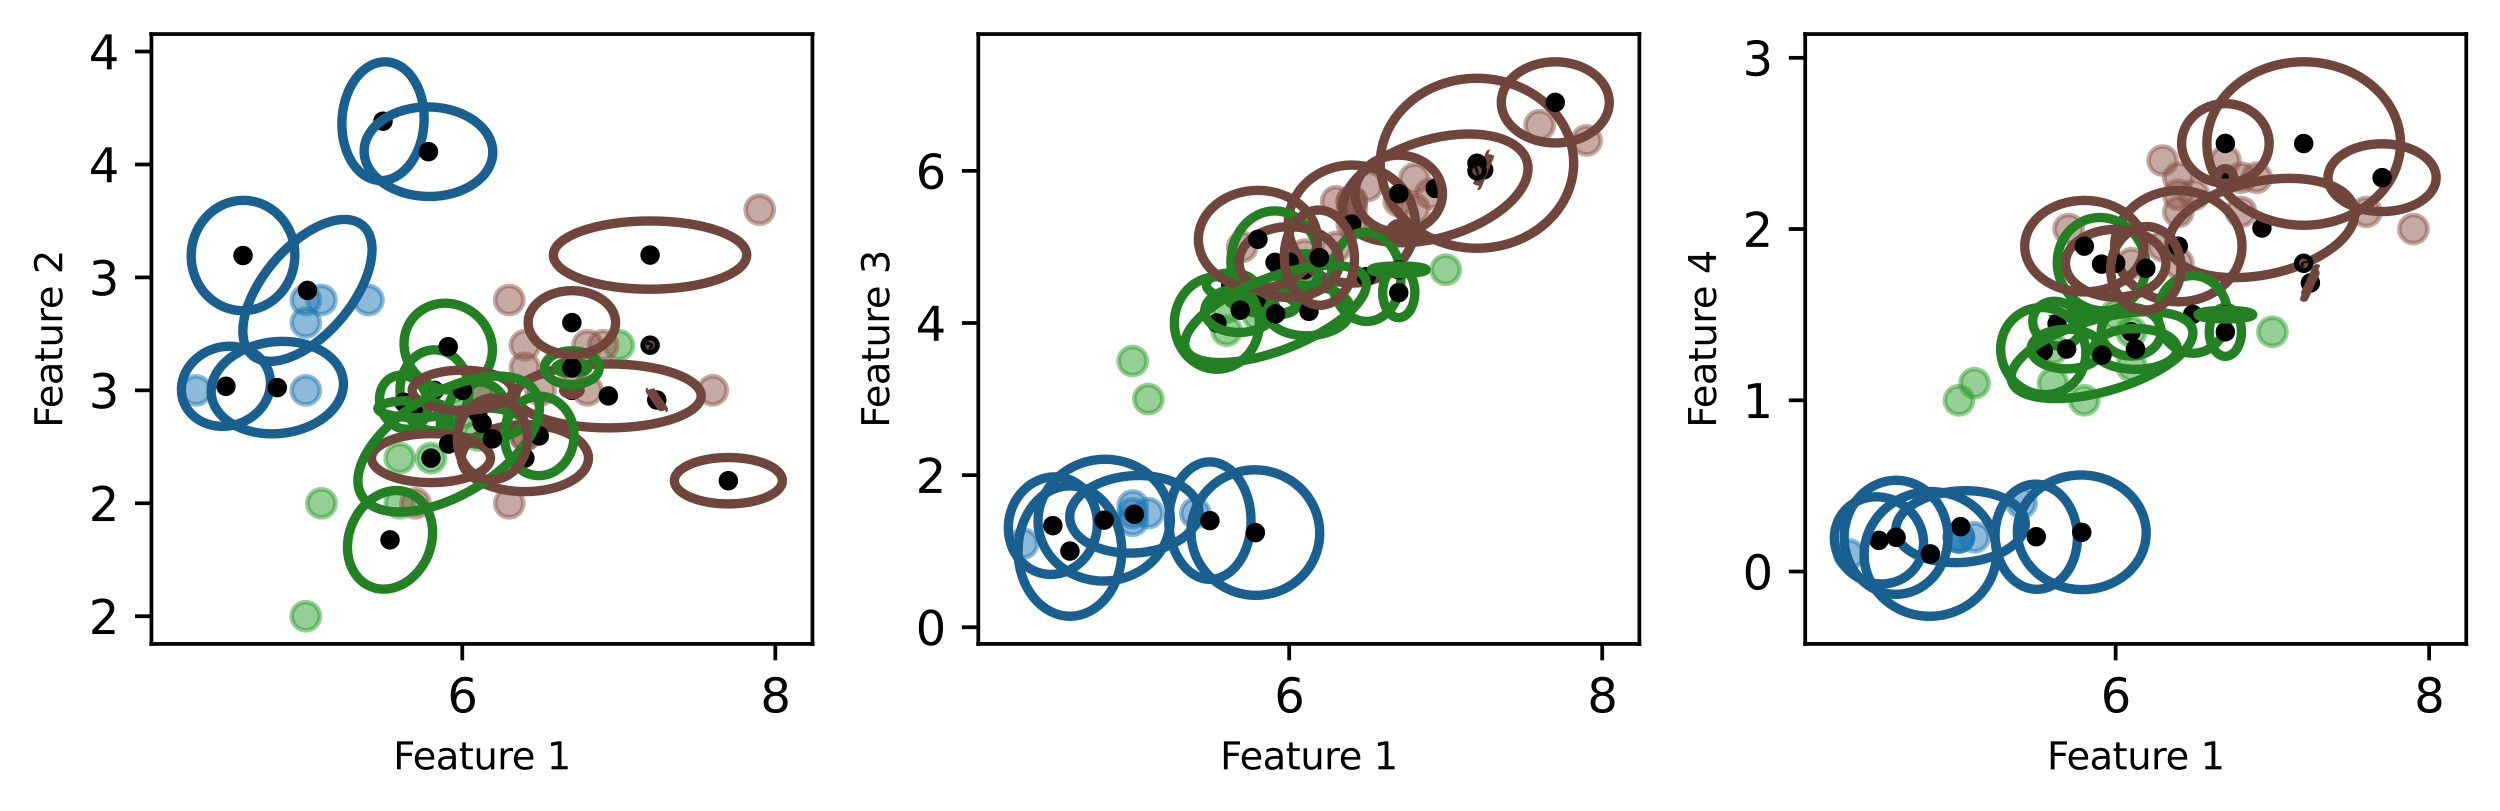 <?xml version="1.0" encoding="utf-8" standalone="no"?>
<!DOCTYPE svg PUBLIC "-//W3C//DTD SVG 1.1//EN"
  "http://www.w3.org/Graphics/SVG/1.1/DTD/svg11.dtd">
<svg xmlns:xlink="http://www.w3.org/1999/xlink" width="533.405pt" height="173.014pt" viewBox="0 0 533.405 173.014" xmlns="http://www.w3.org/2000/svg" version="1.1">
 <defs>
  <style type="text/css">*{stroke-linejoin: round; stroke-linecap: butt}</style>
 </defs>
 <g id="figure_1">
  <g id="patch_1">
   <path d="M 0 173.014 
L 533.405 173.014 
L 533.405 0 
L 0 0 
z
" style="fill: #ffffff"/>
  </g>
  <g id="axes_1">
   <g id="patch_2">
    <path d="M 32.305 137.393 
L 173.345 137.393 
L 173.345 7.273 
L 32.305 7.273 
z
" style="fill: #ffffff"/>
   </g>
   <g id="PathCollection_1">
    <defs>
     <path id="maf1d34445a" d="M 0 3 
C 0.796 3 1.559 2.684 2.121 2.121 
C 2.684 1.559 3 0.796 3 0 
C 3 -0.796 2.684 -1.559 2.121 -2.121 
C 1.559 -2.684 0.796 -3 0 -3 
C -0.796 -3 -1.559 -2.684 -2.121 -2.121 
C -2.684 -1.559 -3 -0.796 -3 0 
C -3 0.796 -2.684 1.559 -2.121 2.121 
C -1.559 2.684 -0.796 3 0 3 
z
" style="stroke: #1f77b4; stroke-opacity: 0.5"/>
    </defs>
    <g clip-path="url(#p645408c40d)">
     <use xlink:href="#maf1d34445a" x="41.868" y="83.287" style="fill: #1f77b4; fill-opacity: 0.5; stroke: #1f77b4; stroke-opacity: 0.5"/>
     <use xlink:href="#maf1d34445a" x="65.244" y="68.829" style="fill: #1f77b4; fill-opacity: 0.5; stroke: #1f77b4; stroke-opacity: 0.5"/>
     <use xlink:href="#maf1d34445a" x="78.601" y="64.01" style="fill: #1f77b4; fill-opacity: 0.5; stroke: #1f77b4; stroke-opacity: 0.5"/>
     <use xlink:href="#maf1d34445a" x="65.244" y="83.287" style="fill: #1f77b4; fill-opacity: 0.5; stroke: #1f77b4; stroke-opacity: 0.5"/>
     <use xlink:href="#maf1d34445a" x="68.583" y="64.01" style="fill: #1f77b4; fill-opacity: 0.5; stroke: #1f77b4; stroke-opacity: 0.5"/>
     <use xlink:href="#maf1d34445a" x="65.244" y="64.01" style="fill: #1f77b4; fill-opacity: 0.5; stroke: #1f77b4; stroke-opacity: 0.5"/>
    </g>
   </g>
   <g id="PathCollection_2">
    <defs>
     <path id="mf6cf00a75a" d="M 0 3 
C 0.796 3 1.559 2.684 2.121 2.121 
C 2.684 1.559 3 0.796 3 0 
C 3 -0.796 2.684 -1.559 2.121 -2.121 
C 1.559 -2.684 0.796 -3 0 -3 
C -0.796 -3 -1.559 -2.684 -2.121 -2.121 
C -2.684 -1.559 -3 -0.796 -3 0 
C -3 0.796 -2.684 1.559 -2.121 2.121 
C -1.559 2.684 -0.796 3 0 3 
z
" style="stroke: #2ca02c; stroke-opacity: 0.5"/>
    </defs>
    <g clip-path="url(#p645408c40d)">
     <use xlink:href="#mf6cf00a75a" x="85.28" y="97.744" style="fill: #2ca02c; fill-opacity: 0.5; stroke: #2ca02c; stroke-opacity: 0.5"/>
     <use xlink:href="#mf6cf00a75a" x="98.637" y="88.106" style="fill: #2ca02c; fill-opacity: 0.5; stroke: #2ca02c; stroke-opacity: 0.5"/>
     <use xlink:href="#mf6cf00a75a" x="68.583" y="107.383" style="fill: #2ca02c; fill-opacity: 0.5; stroke: #2ca02c; stroke-opacity: 0.5"/>
     <use xlink:href="#mf6cf00a75a" x="91.959" y="97.744" style="fill: #2ca02c; fill-opacity: 0.5; stroke: #2ca02c; stroke-opacity: 0.5"/>
     <use xlink:href="#mf6cf00a75a" x="85.28" y="107.383" style="fill: #2ca02c; fill-opacity: 0.5; stroke: #2ca02c; stroke-opacity: 0.5"/>
     <use xlink:href="#mf6cf00a75a" x="65.244" y="131.479" style="fill: #2ca02c; fill-opacity: 0.5; stroke: #2ca02c; stroke-opacity: 0.5"/>
     <use xlink:href="#mf6cf00a75a" x="101.977" y="92.925" style="fill: #2ca02c; fill-opacity: 0.5; stroke: #2ca02c; stroke-opacity: 0.5"/>
     <use xlink:href="#mf6cf00a75a" x="132.031" y="73.649" style="fill: #2ca02c; fill-opacity: 0.5; stroke: #2ca02c; stroke-opacity: 0.5"/>
     <use xlink:href="#mf6cf00a75a" x="101.977" y="83.287" style="fill: #2ca02c; fill-opacity: 0.5; stroke: #2ca02c; stroke-opacity: 0.5"/>
    </g>
   </g>
   <g id="PathCollection_3">
    <defs>
     <path id="me4854d490b" d="M 0 3 
C 0.796 3 1.559 2.684 2.121 2.121 
C 2.684 1.559 3 0.796 3 0 
C 3 -0.796 2.684 -1.559 2.121 -2.121 
C 1.559 -2.684 0.796 -3 0 -3 
C -0.796 -3 -1.559 -2.684 -2.121 -2.121 
C -2.684 -1.559 -3 -0.796 -3 0 
C -3 0.796 -2.684 1.559 -2.121 2.121 
C -1.559 2.684 -0.796 3 0 3 
z
" style="stroke: #8c564b; stroke-opacity: 0.5"/>
    </defs>
    <g clip-path="url(#p645408c40d)">
     <use xlink:href="#me4854d490b" x="125.352" y="73.649" style="fill: #8c564b; fill-opacity: 0.5; stroke: #8c564b; stroke-opacity: 0.5"/>
     <use xlink:href="#me4854d490b" x="88.619" y="107.383" style="fill: #8c564b; fill-opacity: 0.5; stroke: #8c564b; stroke-opacity: 0.5"/>
     <use xlink:href="#me4854d490b" x="111.995" y="73.649" style="fill: #8c564b; fill-opacity: 0.5; stroke: #8c564b; stroke-opacity: 0.5"/>
     <use xlink:href="#me4854d490b" x="108.655" y="107.383" style="fill: #8c564b; fill-opacity: 0.5; stroke: #8c564b; stroke-opacity: 0.5"/>
     <use xlink:href="#me4854d490b" x="111.995" y="92.925" style="fill: #8c564b; fill-opacity: 0.5; stroke: #8c564b; stroke-opacity: 0.5"/>
     <use xlink:href="#me4854d490b" x="111.995" y="78.468" style="fill: #8c564b; fill-opacity: 0.5; stroke: #8c564b; stroke-opacity: 0.5"/>
     <use xlink:href="#me4854d490b" x="108.655" y="64.01" style="fill: #8c564b; fill-opacity: 0.5; stroke: #8c564b; stroke-opacity: 0.5"/>
     <use xlink:href="#me4854d490b" x="101.977" y="83.287" style="fill: #8c564b; fill-opacity: 0.5; stroke: #8c564b; stroke-opacity: 0.5"/>
     <use xlink:href="#me4854d490b" x="152.067" y="83.287" style="fill: #8c564b; fill-opacity: 0.5; stroke: #8c564b; stroke-opacity: 0.5"/>
     <use xlink:href="#me4854d490b" x="128.692" y="73.649" style="fill: #8c564b; fill-opacity: 0.5; stroke: #8c564b; stroke-opacity: 0.5"/>
     <use xlink:href="#me4854d490b" x="125.352" y="83.287" style="fill: #8c564b; fill-opacity: 0.5; stroke: #8c564b; stroke-opacity: 0.5"/>
     <use xlink:href="#me4854d490b" x="115.334" y="83.287" style="fill: #8c564b; fill-opacity: 0.5; stroke: #8c564b; stroke-opacity: 0.5"/>
     <use xlink:href="#me4854d490b" x="122.013" y="78.468" style="fill: #8c564b; fill-opacity: 0.5; stroke: #8c564b; stroke-opacity: 0.5"/>
     <use xlink:href="#me4854d490b" x="111.995" y="92.925" style="fill: #8c564b; fill-opacity: 0.5; stroke: #8c564b; stroke-opacity: 0.5"/>
     <use xlink:href="#me4854d490b" x="162.085" y="44.733" style="fill: #8c564b; fill-opacity: 0.5; stroke: #8c564b; stroke-opacity: 0.5"/>
    </g>
   </g>
   <g id="PathCollection_4">
    <defs>
     <path id="m6a9b84f303" d="M 0 1.581 
C 0.419 1.581 0.822 1.415 1.118 1.118 
C 1.415 0.822 1.581 0.419 1.581 0 
C 1.581 -0.419 1.415 -0.822 1.118 -1.118 
C 0.822 -1.415 0.419 -1.581 0 -1.581 
C -0.419 -1.581 -0.822 -1.415 -1.118 -1.118 
C -1.415 -0.822 -1.581 -0.419 -1.581 0 
C -1.581 0.419 -1.415 0.822 -1.118 1.118 
C -0.822 1.415 -0.419 1.581 0 1.581 
z
" style="stroke: #000000"/>
    </defs>
    <g clip-path="url(#p645408c40d)">
     <use xlink:href="#m6a9b84f303" x="92.688" y="83.287" style="stroke: #000000"/>
    </g>
   </g>
   <g id="patch_3">
    <path d="M 100.048 83.287 
C 100.048 80.994 99.272 78.796 97.892 77.175 
C 96.512 75.554 94.64 74.643 92.688 74.643 
C 90.736 74.643 88.864 75.554 87.484 77.175 
C 86.104 78.796 85.328 80.994 85.328 83.287 
C 85.328 85.579 86.104 87.778 87.484 89.399 
C 88.864 91.02 90.736 91.931 92.688 91.931 
C 94.64 91.931 96.512 91.02 97.892 89.399 
C 99.272 87.778 100.048 85.579 100.048 83.287 
L 100.048 83.287 
z
" clip-path="url(#p645408c40d)" style="fill: none; stroke: #238023; stroke-width: 2; stroke-linejoin: miter"/>
   </g>
   <g id="PathCollection_5">
    <g clip-path="url(#p645408c40d)">
     <use xlink:href="#m6a9b84f303" x="101.933" y="88.094" style="stroke: #000000"/>
    </g>
   </g>
   <g id="patch_4">
    <path d="M 95.55 88.026 
C 95.541 89.781 96.205 91.472 97.396 92.726 
C 98.586 93.98 100.207 94.695 101.9 94.712 
C 103.592 94.73 105.22 94.05 106.423 92.822 
C 107.627 91.593 108.308 89.916 108.317 88.161 
C 108.325 86.406 107.661 84.715 106.471 83.461 
C 105.28 82.207 103.66 81.492 101.967 81.475 
C 100.274 81.457 98.647 82.137 97.443 83.365 
C 96.24 84.594 95.559 86.271 95.55 88.026 
L 95.55 88.026 
z
" clip-path="url(#p645408c40d)" style="fill: none; stroke: #238023; stroke-width: 2; stroke-linejoin: miter"/>
   </g>
   <g id="PathCollection_6">
    <g clip-path="url(#p645408c40d)">
     <use xlink:href="#m6a9b84f303" x="86.159" y="85.823" style="stroke: #000000"/>
    </g>
   </g>
   <g id="patch_5">
    <path d="M 81.042 84.225 
C 80.823 85.691 81.151 87.266 81.955 88.602 
C 82.759 89.938 83.973 90.927 85.33 91.35 
C 86.687 91.774 88.075 91.598 89.19 90.861 
C 90.305 90.124 91.055 88.886 91.275 87.421 
C 91.495 85.955 91.166 84.38 90.362 83.044 
C 89.558 81.708 88.344 80.72 86.987 80.296 
C 85.63 79.872 84.242 80.048 83.127 80.785 
C 82.012 81.522 81.262 82.76 81.042 84.225 
L 81.042 84.225 
z
" clip-path="url(#p645408c40d)" style="fill: none; stroke: #238023; stroke-width: 2; stroke-linejoin: miter"/>
   </g>
   <g id="PathCollection_7">
    <g clip-path="url(#p645408c40d)">
     <use xlink:href="#m6a9b84f303" x="140.131" y="85.338" style="stroke: #000000"/>
    </g>
   </g>
   <g id="patch_6">
    <path d="M 138.748 83.343 
C 138.748 83.343 138.893 83.555 139.152 83.929 
C 139.41 84.304 139.762 84.812 140.129 85.342 
C 140.495 85.871 140.847 86.378 141.107 86.752 
C 141.367 87.125 141.513 87.335 141.514 87.334 
C 141.515 87.333 141.369 87.122 141.111 86.747 
C 140.852 86.372 140.5 85.864 140.133 85.335 
C 139.767 84.806 139.415 84.298 139.155 83.925 
C 138.895 83.551 138.749 83.342 138.748 83.343 
L 138.748 83.343 
z
" clip-path="url(#p645408c40d)" style="fill: none; stroke: #70453c; stroke-width: 2; stroke-linejoin: miter"/>
   </g>
   <g id="PathCollection_8">
    <g clip-path="url(#p645408c40d)">
     <use xlink:href="#m6a9b84f303" x="65.598" y="61.955" style="stroke: #000000"/>
    </g>
   </g>
   <g id="patch_7">
    <path d="M 52.42 73.876 
C 53.494 76.349 55.913 77.465 59.144 76.978 
C 62.375 76.491 66.153 74.441 69.648 71.279 
C 73.143 68.118 76.069 64.103 77.78 60.118 
C 79.492 56.134 79.85 52.506 78.776 50.033 
C 77.702 47.561 75.283 46.445 72.053 46.932 
C 68.822 47.419 65.043 49.469 61.548 52.63 
C 58.053 55.792 55.128 59.807 53.416 63.791 
C 51.704 67.775 51.346 71.403 52.42 73.876 
L 52.42 73.876 
z
" clip-path="url(#p645408c40d)" style="fill: none; stroke: #195f90; stroke-width: 2; stroke-linejoin: miter"/>
   </g>
   <g id="PathCollection_9">
    <g clip-path="url(#p645408c40d)">
     <use xlink:href="#m6a9b84f303" x="83.214" y="115.184" style="stroke: #000000"/>
    </g>
   </g>
   <g id="patch_8">
    <path d="M 74.37 119.084 
C 74.919 121.676 76.377 123.751 78.424 124.853 
C 80.47 125.955 82.938 125.992 85.283 124.958 
C 87.629 123.924 89.66 121.902 90.931 119.338 
C 92.201 116.773 92.607 113.876 92.058 111.284 
C 91.509 108.692 90.051 106.616 88.004 105.514 
C 85.957 104.413 83.49 104.375 81.144 105.409 
C 78.799 106.444 76.767 108.466 75.497 111.03 
C 74.227 113.594 73.821 116.491 74.37 119.084 
L 74.37 119.084 
z
" clip-path="url(#p645408c40d)" style="fill: none; stroke: #238023; stroke-width: 2; stroke-linejoin: miter"/>
   </g>
   <g id="PathCollection_10">
    <g clip-path="url(#p645408c40d)">
     <use xlink:href="#m6a9b84f303" x="81.718" y="25.858" style="stroke: #000000"/>
    </g>
   </g>
   <g id="patch_9">
    <path d="M 88.041 16.649 
C 86.426 14.339 84.211 13.094 81.883 13.188 
C 79.555 13.281 77.304 14.706 75.627 17.149 
C 73.95 19.591 72.983 22.851 72.94 26.212 
C 72.896 29.572 73.779 32.758 75.394 35.068 
C 77.009 37.378 79.225 38.623 81.553 38.529 
C 83.881 38.436 86.131 37.011 87.808 34.568 
C 89.485 32.126 90.452 28.866 90.496 25.505 
C 90.54 22.145 89.657 18.959 88.041 16.649 
L 88.041 16.649 
z
" clip-path="url(#p645408c40d)" style="fill: none; stroke: #195f90; stroke-width: 2; stroke-linejoin: miter"/>
   </g>
   <g id="PathCollection_11">
    <g clip-path="url(#p645408c40d)">
     <use xlink:href="#m6a9b84f303" x="129.804" y="84.47" style="stroke: #000000"/>
    </g>
   </g>
   <g id="patch_10">
    <path d="M 110.013 84.477 
C 110.013 86.286 112.099 88.021 115.81 89.299 
C 119.522 90.577 124.556 91.294 129.805 91.292 
C 135.054 91.29 140.088 90.57 143.799 89.289 
C 147.51 88.008 149.595 86.272 149.595 84.463 
C 149.595 82.654 147.509 80.919 143.797 79.641 
C 140.086 78.363 135.051 77.646 129.803 77.648 
C 124.554 77.65 119.52 78.37 115.809 79.651 
C 112.098 80.931 110.012 82.668 110.013 84.477 
L 110.013 84.477 
z
" clip-path="url(#p645408c40d)" style="fill: none; stroke: #70453c; stroke-width: 2; stroke-linejoin: miter"/>
   </g>
   <g id="PathCollection_12">
    <g clip-path="url(#p645408c40d)">
     <use xlink:href="#m6a9b84f303" x="138.704" y="54.425" style="stroke: #000000"/>
    </g>
   </g>
   <g id="patch_11">
    <path d="M 118.077 54.434 
C 118.077 56.365 120.251 58.217 124.119 59.581 
C 127.988 60.945 133.235 61.71 138.705 61.708 
C 144.175 61.705 149.422 60.936 153.29 59.568 
C 157.158 58.201 159.331 56.347 159.33 54.416 
C 159.33 52.484 157.156 50.633 153.288 49.269 
C 149.419 47.904 144.172 47.139 138.702 47.142 
C 133.232 47.144 127.985 47.914 124.117 49.281 
C 120.249 50.649 118.076 52.502 118.077 54.434 
L 118.077 54.434 
z
" clip-path="url(#p645408c40d)" style="fill: none; stroke: #70453c; stroke-width: 2; stroke-linejoin: miter"/>
   </g>
   <g id="PathCollection_13">
    <g clip-path="url(#p645408c40d)">
     <use xlink:href="#m6a9b84f303" x="91.42" y="32.368" style="stroke: #000000"/>
    </g>
   </g>
   <g id="patch_12">
    <path d="M 77.694 32.211 
C 77.68 34.743 79.113 37.189 81.677 39.01 
C 84.241 40.83 87.727 41.876 91.367 41.918 
C 95.007 41.96 98.504 40.993 101.088 39.232 
C 103.672 37.471 105.131 35.058 105.145 32.525 
C 105.159 29.992 103.726 27.546 101.162 25.726 
C 98.598 23.906 95.112 22.859 91.472 22.818 
C 87.832 22.776 84.335 23.742 81.751 25.504 
C 79.168 27.265 77.708 29.678 77.694 32.211 
L 77.694 32.211 
z
" clip-path="url(#p645408c40d)" style="fill: none; stroke: #195f90; stroke-width: 2; stroke-linejoin: miter"/>
   </g>
   <g id="PathCollection_14">
    <g clip-path="url(#p645408c40d)">
     <use xlink:href="#m6a9b84f303" x="111.993" y="97.744" style="stroke: #000000"/>
    </g>
   </g>
   <g id="patch_13">
    <path d="M 125.557 97.744 
C 125.557 95.849 124.127 94.031 121.584 92.69 
C 119.041 91.35 115.59 90.597 111.993 90.597 
C 108.396 90.597 104.946 91.35 102.403 92.69 
C 99.859 94.031 98.43 95.849 98.43 97.744 
C 98.43 99.64 99.859 101.458 102.403 102.798 
C 104.946 104.139 108.396 104.892 111.993 104.892 
C 115.59 104.892 119.041 104.139 121.584 102.798 
C 124.127 101.458 125.557 99.64 125.557 97.744 
L 125.557 97.744 
z
" clip-path="url(#p645408c40d)" style="fill: none; stroke: #70453c; stroke-width: 2; stroke-linejoin: miter"/>
   </g>
   <g id="PathCollection_15">
    <g clip-path="url(#p645408c40d)">
     <use xlink:href="#m6a9b84f303" x="95.629" y="73.967" style="stroke: #000000"/>
    </g>
   </g>
   <g id="patch_14">
    <path d="M 86.214 72.757 
C 86.063 75.196 86.911 77.663 88.57 79.614 
C 90.229 81.566 92.565 82.843 95.061 83.164 
C 97.558 83.485 100.013 82.823 101.885 81.326 
C 103.757 79.828 104.893 77.616 105.044 75.177 
C 105.194 72.738 104.347 70.271 102.688 68.319 
C 101.028 66.368 98.693 65.091 96.196 64.77 
C 93.7 64.449 91.245 65.111 89.373 66.608 
C 87.501 68.106 86.364 70.318 86.214 72.757 
L 86.214 72.757 
z
" clip-path="url(#p645408c40d)" style="fill: none; stroke: #238023; stroke-width: 2; stroke-linejoin: miter"/>
   </g>
   <g id="PathCollection_16">
    <g clip-path="url(#p645408c40d)">
     <use xlink:href="#m6a9b84f303" x="115.058" y="93.005" style="stroke: #000000"/>
    </g>
   </g>
   <g id="patch_15">
    <path d="M 107.628 93.241 
C 107.662 95.488 108.478 97.618 109.896 99.162 
C 111.313 100.706 113.217 101.538 115.187 101.476 
C 117.158 101.413 119.034 100.461 120.403 98.828 
C 121.773 97.195 122.523 95.015 122.488 92.769 
C 122.454 90.522 121.638 88.392 120.221 86.848 
C 118.803 85.304 116.899 84.471 114.929 84.534 
C 112.958 84.597 111.082 85.549 109.713 87.182 
C 108.344 88.815 107.594 90.995 107.628 93.241 
L 107.628 93.241 
z
" clip-path="url(#p645408c40d)" style="fill: none; stroke: #238023; stroke-width: 2; stroke-linejoin: miter"/>
   </g>
   <g id="PathCollection_17">
    <g clip-path="url(#p645408c40d)">
     <use xlink:href="#m6a9b84f303" x="138.71" y="73.649" style="stroke: #000000"/>
    </g>
   </g>
   <g id="patch_16">
    <path d="M 138.67 73.672 
C 138.67 73.673 138.674 73.672 138.682 73.668 
C 138.69 73.665 138.7 73.659 138.711 73.653 
C 138.721 73.647 138.731 73.641 138.739 73.635 
C 138.746 73.63 138.75 73.627 138.75 73.625 
C 138.749 73.624 138.745 73.626 138.737 73.629 
C 138.729 73.633 138.719 73.638 138.708 73.644 
C 138.698 73.65 138.688 73.657 138.68 73.662 
C 138.673 73.667 138.669 73.67 138.67 73.672 
L 138.67 73.672 
z
" clip-path="url(#p645408c40d)" style="fill: none; stroke: #70453c; stroke-width: 2; stroke-linejoin: miter"/>
   </g>
   <g id="PathCollection_18">
    <g clip-path="url(#p645408c40d)">
     <use xlink:href="#m6a9b84f303" x="122.013" y="83.287" style="stroke: #000000"/>
    </g>
   </g>
   <g id="patch_17">
    <path d="M 120.242 83.287 
C 120.242 83.513 120.428 83.73 120.761 83.889 
C 121.093 84.049 121.543 84.139 122.013 84.139 
C 122.483 84.139 122.933 84.049 123.265 83.889 
C 123.597 83.729 123.784 83.513 123.784 83.287 
C 123.784 83.061 123.597 82.844 123.265 82.684 
C 122.933 82.525 122.483 82.435 122.013 82.435 
C 121.543 82.435 121.093 82.525 120.761 82.684 
C 120.428 82.844 120.242 83.061 120.242 83.287 
L 120.242 83.287 
z
" clip-path="url(#p645408c40d)" style="fill: none; stroke: #70453c; stroke-width: 2; stroke-linejoin: miter"/>
   </g>
   <g id="PathCollection_19">
    <g clip-path="url(#p645408c40d)">
     <use xlink:href="#m6a9b84f303" x="122.013" y="78.468" style="stroke: #000000"/>
    </g>
   </g>
   <g id="patch_18">
    <path d="M 118.582 78.468 
C 118.582 78.769 118.943 79.058 119.587 79.271 
C 120.23 79.484 121.103 79.604 122.013 79.604 
C 122.923 79.604 123.795 79.484 124.439 79.271 
C 125.082 79.058 125.444 78.769 125.444 78.468 
C 125.444 78.166 125.082 77.877 124.439 77.664 
C 123.795 77.451 122.923 77.332 122.013 77.332 
C 121.103 77.332 120.23 77.452 119.587 77.665 
C 118.943 77.878 118.582 78.167 118.582 78.468 
L 118.582 78.468 
z
" clip-path="url(#p645408c40d)" style="fill: none; stroke: #238023; stroke-width: 2; stroke-linejoin: miter"/>
   </g>
   <g id="PathCollection_20">
    <g clip-path="url(#p645408c40d)">
     <use xlink:href="#m6a9b84f303" x="88.195" y="87.302" style="stroke: #000000"/>
    </g>
   </g>
   <g id="patch_19">
    <path d="M 80.603 87.131 
C 80.598 87.613 81.393 88.093 82.813 88.466 
C 84.233 88.839 86.162 89.074 88.175 89.12 
C 90.188 89.165 92.121 89.017 93.548 88.709 
C 94.976 88.4 95.781 87.956 95.786 87.474 
C 95.791 86.992 94.996 86.511 93.576 86.138 
C 92.157 85.765 90.228 85.53 88.214 85.484 
C 86.201 85.439 84.268 85.587 82.841 85.896 
C 81.414 86.204 80.609 86.649 80.603 87.131 
L 80.603 87.131 
z
" clip-path="url(#p645408c40d)" style="fill: none; stroke: #238023; stroke-width: 2; stroke-linejoin: miter"/>
   </g>
   <g id="PathCollection_21">
    <g clip-path="url(#p645408c40d)">
     <use xlink:href="#m6a9b84f303" x="102.861" y="90.293" style="stroke: #000000"/>
    </g>
   </g>
   <g id="patch_20">
    <path d="M 93.942 90.327 
C 93.944 91.201 94.885 92.035 96.558 92.647 
C 98.232 93.258 100.501 93.597 102.867 93.588 
C 105.232 93.579 107.5 93.223 109.171 92.599 
C 110.843 91.975 111.781 91.133 111.779 90.259 
C 111.778 89.385 110.836 88.551 109.163 87.939 
C 107.489 87.327 105.22 86.989 102.855 86.998 
C 100.489 87.007 98.221 87.363 96.55 87.987 
C 94.879 88.611 93.94 89.453 93.942 90.327 
L 93.942 90.327 
z
" clip-path="url(#p645408c40d)" style="fill: none; stroke: #238023; stroke-width: 2; stroke-linejoin: miter"/>
   </g>
   <g id="PathCollection_22">
    <g clip-path="url(#p645408c40d)">
     <use xlink:href="#m6a9b84f303" x="155.406" y="102.564" style="stroke: #000000"/>
    </g>
   </g>
   <g id="patch_21">
    <path d="M 143.879 102.564 
C 143.879 103.877 145.093 105.136 147.255 106.065 
C 149.417 106.993 152.349 107.515 155.406 107.515 
C 158.464 107.515 161.396 106.993 163.558 106.065 
C 165.719 105.136 166.934 103.877 166.934 102.564 
C 166.934 101.251 165.719 99.991 163.558 99.063 
C 161.396 98.134 158.464 97.612 155.406 97.612 
C 152.349 97.612 149.417 98.134 147.255 99.063 
C 145.093 99.991 143.879 101.25 143.879 102.564 
L 143.879 102.564 
z
" clip-path="url(#p645408c40d)" style="fill: none; stroke: #70453c; stroke-width: 2; stroke-linejoin: miter"/>
   </g>
   <g id="PathCollection_23">
    <g clip-path="url(#p645408c40d)">
     <use xlink:href="#m6a9b84f303" x="98.646" y="83.282" style="stroke: #000000"/>
    </g>
   </g>
   <g id="patch_22">
    <path d="M 87.933 83.294 
C 87.934 84.437 89.063 85.532 91.072 86.338 
C 93.082 87.144 95.807 87.595 98.648 87.592 
C 101.489 87.588 104.214 87.131 106.222 86.321 
C 108.231 85.51 109.359 84.413 109.358 83.27 
C 109.358 82.127 108.228 81.032 106.219 80.226 
C 104.21 79.42 101.484 78.969 98.643 78.972 
C 95.802 78.975 93.077 79.432 91.069 80.243 
C 89.061 81.053 87.932 82.151 87.933 83.294 
L 87.933 83.294 
z
" clip-path="url(#p645408c40d)" style="fill: none; stroke: #70453c; stroke-width: 2; stroke-linejoin: miter"/>
   </g>
   <g id="PathCollection_24">
    <g clip-path="url(#p645408c40d)">
     <use xlink:href="#m6a9b84f303" x="51.853" y="54.516" style="stroke: #000000"/>
    </g>
   </g>
   <g id="patch_23">
    <path d="M 40.786 54.704 
C 40.811 57.827 42.002 60.802 44.095 62.975 
C 46.189 65.148 49.014 66.34 51.949 66.29 
C 54.884 66.24 57.69 64.952 59.747 62.708 
C 61.804 60.465 62.946 57.45 62.92 54.327 
C 62.895 51.205 61.704 48.229 59.611 46.057 
C 57.517 43.884 54.692 42.691 51.757 42.741 
C 48.822 42.791 46.016 44.08 43.959 46.323 
C 41.902 48.567 40.76 51.582 40.786 54.704 
L 40.786 54.704 
z
" clip-path="url(#p645408c40d)" style="fill: none; stroke: #195f90; stroke-width: 2; stroke-linejoin: miter"/>
   </g>
   <g id="PathCollection_25">
    <g clip-path="url(#p645408c40d)">
     <use xlink:href="#m6a9b84f303" x="91.959" y="97.744" style="stroke: #000000"/>
    </g>
   </g>
   <g id="patch_24">
    <path d="M 79.254 97.745 
C 79.254 99.129 80.592 100.457 82.975 101.436 
C 85.357 102.415 88.589 102.965 91.959 102.965 
C 95.328 102.965 98.56 102.415 100.943 101.436 
C 103.325 100.457 104.664 99.129 104.664 97.744 
C 104.664 96.36 103.325 95.032 100.942 94.053 
C 98.56 93.074 95.328 92.523 91.959 92.524 
C 88.589 92.524 85.357 93.074 82.975 94.053 
C 80.592 95.032 79.254 96.36 79.254 97.745 
L 79.254 97.745 
z
" clip-path="url(#p645408c40d)" style="fill: none; stroke: #70453c; stroke-width: 2; stroke-linejoin: miter"/>
   </g>
   <g id="PathCollection_26">
    <g clip-path="url(#p645408c40d)">
     <use xlink:href="#m6a9b84f303" x="95.731" y="94.736" style="stroke: #000000"/>
    </g>
   </g>
   <g id="patch_25">
    <path d="M 76.536 104.14 
C 77.224 107.067 79.907 108.883 83.993 109.188 
C 88.079 109.494 93.236 108.265 98.326 105.771 
C 103.417 103.277 108.026 99.722 111.139 95.889 
C 114.252 92.056 115.614 88.259 114.926 85.332 
C 114.237 82.406 111.555 80.59 107.468 80.284 
C 103.382 79.979 98.226 81.208 93.135 83.702 
C 88.044 86.196 83.435 89.751 80.322 93.583 
C 77.209 97.416 75.847 101.214 76.536 104.14 
L 76.536 104.14 
z
" clip-path="url(#p645408c40d)" style="fill: none; stroke: #238023; stroke-width: 2; stroke-linejoin: miter"/>
   </g>
   <g id="PathCollection_27">
    <g clip-path="url(#p645408c40d)">
     <use xlink:href="#m6a9b84f303" x="105.069" y="93.64" style="stroke: #000000"/>
    </g>
   </g>
   <g id="patch_26">
    <path d="M 97.583 94.076 
C 97.647 96.384 98.498 98.552 99.948 100.102 
C 101.397 101.652 103.327 102.458 105.312 102.343 
C 107.297 102.227 109.176 101.199 110.534 99.485 
C 111.892 97.771 112.619 95.511 112.554 93.203 
C 112.49 90.895 111.639 88.727 110.189 87.177 
C 108.74 85.627 106.81 84.821 104.825 84.936 
C 102.84 85.052 100.961 86.08 99.603 87.794 
C 98.245 89.508 97.518 91.768 97.583 94.076 
L 97.583 94.076 
z
" clip-path="url(#p645408c40d)" style="fill: none; stroke: #70453c; stroke-width: 2; stroke-linejoin: miter"/>
   </g>
   <g id="PathCollection_28">
    <g clip-path="url(#p645408c40d)">
     <use xlink:href="#m6a9b84f303" x="122.013" y="78.468" style="stroke: #000000"/>
    </g>
   </g>
   <g id="patch_27">
    <path d="M 116.169 78.468 
C 116.169 79.426 116.785 80.346 117.881 81.024 
C 118.976 81.701 120.463 82.082 122.013 82.082 
C 123.563 82.082 125.049 81.701 126.145 81.023 
C 127.241 80.346 127.857 79.426 127.857 78.468 
C 127.857 77.509 127.241 76.59 126.145 75.912 
C 125.049 75.234 123.563 74.853 122.013 74.853 
C 120.463 74.853 118.976 75.234 117.881 75.912 
C 116.785 76.59 116.169 77.509 116.169 78.468 
L 116.169 78.468 
z
" clip-path="url(#p645408c40d)" style="fill: none; stroke: #238023; stroke-width: 2; stroke-linejoin: miter"/>
   </g>
   <g id="PathCollection_29">
    <g clip-path="url(#p645408c40d)">
     <use xlink:href="#m6a9b84f303" x="48.21" y="82.42" style="stroke: #000000"/>
    </g>
   </g>
   <g id="patch_28">
    <path d="M 38.716 83.533 
C 38.842 85.781 39.964 87.82 41.834 89.201 
C 43.704 90.582 46.169 91.193 48.687 90.897 
C 51.204 90.602 53.569 89.426 55.26 87.628 
C 56.951 85.83 57.83 83.556 57.703 81.308 
C 57.577 79.06 56.455 77.02 54.585 75.639 
C 52.716 74.258 50.25 73.648 47.733 73.943 
C 45.215 74.238 42.85 75.415 41.159 77.213 
C 39.468 79.011 38.589 81.285 38.716 83.533 
L 38.716 83.533 
z
" clip-path="url(#p645408c40d)" style="fill: none; stroke: #195f90; stroke-width: 2; stroke-linejoin: miter"/>
   </g>
   <g id="PathCollection_30">
    <g clip-path="url(#p645408c40d)">
     <use xlink:href="#m6a9b84f303" x="122.015" y="68.833" style="stroke: #000000"/>
    </g>
   </g>
   <g id="patch_29">
    <path d="M 112.683 68.831 
C 112.683 70.639 113.666 72.374 115.416 73.653 
C 117.166 74.932 119.54 75.651 122.015 75.651 
C 124.49 75.652 126.864 74.934 128.614 73.655 
C 130.364 72.377 131.347 70.643 131.348 68.834 
C 131.348 67.026 130.365 65.291 128.615 64.012 
C 126.865 62.733 124.491 62.015 122.016 62.014 
C 119.541 62.014 117.167 62.732 115.417 64.01 
C 113.666 65.288 112.683 67.023 112.683 68.831 
L 112.683 68.831 
z
" clip-path="url(#p645408c40d)" style="fill: none; stroke: #70453c; stroke-width: 2; stroke-linejoin: miter"/>
   </g>
   <g id="PathCollection_31">
    <g clip-path="url(#p645408c40d)">
     <use xlink:href="#m6a9b84f303" x="59.161" y="82.702" style="stroke: #000000"/>
    </g>
   </g>
   <g id="patch_30">
    <path d="M 45.052 83.733 
C 45.143 86.336 46.718 88.724 49.428 90.371 
C 52.138 92.019 55.763 92.791 59.505 92.518 
C 63.247 92.244 66.799 90.948 69.381 88.914 
C 71.962 86.88 73.361 84.275 73.27 81.672 
C 73.178 79.069 71.604 76.68 68.894 75.033 
C 66.184 73.386 62.558 72.613 58.817 72.887 
C 55.075 73.16 51.522 74.456 48.941 76.49 
C 46.36 78.524 44.961 81.129 45.052 83.733 
L 45.052 83.733 
z
" clip-path="url(#p645408c40d)" style="fill: none; stroke: #195f90; stroke-width: 2; stroke-linejoin: miter"/>
   </g>
   <g id="matplotlib.axis_1">
    <g id="xtick_1">
     <g id="line2d_1">
      <defs>
       <path id="m6f8c56d444" d="M 0 0 
L 0 3.5 
" style="stroke: #000000; stroke-width: 0.8"/>
      </defs>
      <g>
       <use xlink:href="#m6f8c56d444" x="98.637" y="137.393" style="stroke: #000000; stroke-width: 0.8"/>
      </g>
     </g>
     <g id="text_1">
      <!-- 6 -->
      <g transform="translate(95.456 151.992) scale(0.1 -0.1)">
       <defs>
        <path id="DejaVuSans-36" d="M 2113 2584 
Q 1688 2584 1439 2293 
Q 1191 2003 1191 1497 
Q 1191 994 1439 701 
Q 1688 409 2113 409 
Q 2538 409 2786 701 
Q 3034 994 3034 1497 
Q 3034 2003 2786 2293 
Q 2538 2584 2113 2584 
z
M 3366 4563 
L 3366 3988 
Q 3128 4100 2886 4159 
Q 2644 4219 2406 4219 
Q 1781 4219 1451 3797 
Q 1122 3375 1075 2522 
Q 1259 2794 1537 2939 
Q 1816 3084 2150 3084 
Q 2853 3084 3261 2657 
Q 3669 2231 3669 1497 
Q 3669 778 3244 343 
Q 2819 -91 2113 -91 
Q 1303 -91 875 529 
Q 447 1150 447 2328 
Q 447 3434 972 4092 
Q 1497 4750 2381 4750 
Q 2619 4750 2861 4703 
Q 3103 4656 3366 4563 
z
" transform="scale(0.016)"/>
       </defs>
       <use xlink:href="#DejaVuSans-36"/>
      </g>
     </g>
    </g>
    <g id="xtick_2">
     <g id="line2d_2">
      <g>
       <use xlink:href="#m6f8c56d444" x="165.425" y="137.393" style="stroke: #000000; stroke-width: 0.8"/>
      </g>
     </g>
     <g id="text_2">
      <!-- 8 -->
      <g transform="translate(162.243 151.992) scale(0.1 -0.1)">
       <defs>
        <path id="DejaVuSans-38" d="M 2034 2216 
Q 1584 2216 1326 1975 
Q 1069 1734 1069 1313 
Q 1069 891 1326 650 
Q 1584 409 2034 409 
Q 2484 409 2743 651 
Q 3003 894 3003 1313 
Q 3003 1734 2745 1975 
Q 2488 2216 2034 2216 
z
M 1403 2484 
Q 997 2584 770 2862 
Q 544 3141 544 3541 
Q 544 4100 942 4425 
Q 1341 4750 2034 4750 
Q 2731 4750 3128 4425 
Q 3525 4100 3525 3541 
Q 3525 3141 3298 2862 
Q 3072 2584 2669 2484 
Q 3125 2378 3379 2068 
Q 3634 1759 3634 1313 
Q 3634 634 3220 271 
Q 2806 -91 2034 -91 
Q 1263 -91 848 271 
Q 434 634 434 1313 
Q 434 1759 690 2068 
Q 947 2378 1403 2484 
z
M 1172 3481 
Q 1172 3119 1398 2916 
Q 1625 2713 2034 2713 
Q 2441 2713 2670 2916 
Q 2900 3119 2900 3481 
Q 2900 3844 2670 4047 
Q 2441 4250 2034 4250 
Q 1625 4250 1398 4047 
Q 1172 3844 1172 3481 
z
" transform="scale(0.016)"/>
       </defs>
       <use xlink:href="#DejaVuSans-38"/>
      </g>
     </g>
    </g>
    <g id="text_3">
     <!-- Feature 1 -->
     <g transform="translate(83.897 164.15) scale(0.08 -0.08)">
      <defs>
       <path id="DejaVuSans-46" d="M 628 4666 
L 3309 4666 
L 3309 4134 
L 1259 4134 
L 1259 2759 
L 3109 2759 
L 3109 2228 
L 1259 2228 
L 1259 0 
L 628 0 
L 628 4666 
z
" transform="scale(0.016)"/>
       <path id="DejaVuSans-65" d="M 3597 1894 
L 3597 1613 
L 953 1613 
Q 991 1019 1311 708 
Q 1631 397 2203 397 
Q 2534 397 2845 478 
Q 3156 559 3463 722 
L 3463 178 
Q 3153 47 2828 -22 
Q 2503 -91 2169 -91 
Q 1331 -91 842 396 
Q 353 884 353 1716 
Q 353 2575 817 3079 
Q 1281 3584 2069 3584 
Q 2775 3584 3186 3129 
Q 3597 2675 3597 1894 
z
M 3022 2063 
Q 3016 2534 2758 2815 
Q 2500 3097 2075 3097 
Q 1594 3097 1305 2825 
Q 1016 2553 972 2059 
L 3022 2063 
z
" transform="scale(0.016)"/>
       <path id="DejaVuSans-61" d="M 2194 1759 
Q 1497 1759 1228 1600 
Q 959 1441 959 1056 
Q 959 750 1161 570 
Q 1363 391 1709 391 
Q 2188 391 2477 730 
Q 2766 1069 2766 1631 
L 2766 1759 
L 2194 1759 
z
M 3341 1997 
L 3341 0 
L 2766 0 
L 2766 531 
Q 2569 213 2275 61 
Q 1981 -91 1556 -91 
Q 1019 -91 701 211 
Q 384 513 384 1019 
Q 384 1609 779 1909 
Q 1175 2209 1959 2209 
L 2766 2209 
L 2766 2266 
Q 2766 2663 2505 2880 
Q 2244 3097 1772 3097 
Q 1472 3097 1187 3025 
Q 903 2953 641 2809 
L 641 3341 
Q 956 3463 1253 3523 
Q 1550 3584 1831 3584 
Q 2591 3584 2966 3190 
Q 3341 2797 3341 1997 
z
" transform="scale(0.016)"/>
       <path id="DejaVuSans-74" d="M 1172 4494 
L 1172 3500 
L 2356 3500 
L 2356 3053 
L 1172 3053 
L 1172 1153 
Q 1172 725 1289 603 
Q 1406 481 1766 481 
L 2356 481 
L 2356 0 
L 1766 0 
Q 1100 0 847 248 
Q 594 497 594 1153 
L 594 3053 
L 172 3053 
L 172 3500 
L 594 3500 
L 594 4494 
L 1172 4494 
z
" transform="scale(0.016)"/>
       <path id="DejaVuSans-75" d="M 544 1381 
L 544 3500 
L 1119 3500 
L 1119 1403 
Q 1119 906 1312 657 
Q 1506 409 1894 409 
Q 2359 409 2629 706 
Q 2900 1003 2900 1516 
L 2900 3500 
L 3475 3500 
L 3475 0 
L 2900 0 
L 2900 538 
Q 2691 219 2414 64 
Q 2138 -91 1772 -91 
Q 1169 -91 856 284 
Q 544 659 544 1381 
z
M 1991 3584 
L 1991 3584 
z
" transform="scale(0.016)"/>
       <path id="DejaVuSans-72" d="M 2631 2963 
Q 2534 3019 2420 3045 
Q 2306 3072 2169 3072 
Q 1681 3072 1420 2755 
Q 1159 2438 1159 1844 
L 1159 0 
L 581 0 
L 581 3500 
L 1159 3500 
L 1159 2956 
Q 1341 3275 1631 3429 
Q 1922 3584 2338 3584 
Q 2397 3584 2469 3576 
Q 2541 3569 2628 3553 
L 2631 2963 
z
" transform="scale(0.016)"/>
       <path id="DejaVuSans-20" transform="scale(0.016)"/>
       <path id="DejaVuSans-31" d="M 794 531 
L 1825 531 
L 1825 4091 
L 703 3866 
L 703 4441 
L 1819 4666 
L 2450 4666 
L 2450 531 
L 3481 531 
L 3481 0 
L 794 0 
L 794 531 
z
" transform="scale(0.016)"/>
      </defs>
      <use xlink:href="#DejaVuSans-46"/>
      <use xlink:href="#DejaVuSans-65" x="52.02"/>
      <use xlink:href="#DejaVuSans-61" x="113.543"/>
      <use xlink:href="#DejaVuSans-74" x="174.822"/>
      <use xlink:href="#DejaVuSans-75" x="214.031"/>
      <use xlink:href="#DejaVuSans-72" x="277.41"/>
      <use xlink:href="#DejaVuSans-65" x="316.273"/>
      <use xlink:href="#DejaVuSans-20" x="377.797"/>
      <use xlink:href="#DejaVuSans-31" x="409.584"/>
     </g>
    </g>
   </g>
   <g id="matplotlib.axis_2">
    <g id="ytick_1">
     <g id="line2d_3">
      <defs>
       <path id="m1e0bfd00d9" d="M 0 0 
L -3.5 0 
" style="stroke: #000000; stroke-width: 0.8"/>
      </defs>
      <g>
       <use xlink:href="#m1e0bfd00d9" x="32.305" y="131.479" style="stroke: #000000; stroke-width: 0.8"/>
      </g>
     </g>
     <g id="text_4">
      <!-- 2 -->
      <g transform="translate(18.942 135.278) scale(0.1 -0.1)">
       <defs>
        <path id="DejaVuSans-32" d="M 1228 531 
L 3431 531 
L 3431 0 
L 469 0 
L 469 531 
Q 828 903 1448 1529 
Q 2069 2156 2228 2338 
Q 2531 2678 2651 2914 
Q 2772 3150 2772 3378 
Q 2772 3750 2511 3984 
Q 2250 4219 1831 4219 
Q 1534 4219 1204 4116 
Q 875 4013 500 3803 
L 500 4441 
Q 881 4594 1212 4672 
Q 1544 4750 1819 4750 
Q 2544 4750 2975 4387 
Q 3406 4025 3406 3419 
Q 3406 3131 3298 2873 
Q 3191 2616 2906 2266 
Q 2828 2175 2409 1742 
Q 1991 1309 1228 531 
z
" transform="scale(0.016)"/>
       </defs>
       <use xlink:href="#DejaVuSans-32"/>
      </g>
     </g>
    </g>
    <g id="ytick_2">
     <g id="line2d_4">
      <g>
       <use xlink:href="#m1e0bfd00d9" x="32.305" y="107.383" style="stroke: #000000; stroke-width: 0.8"/>
      </g>
     </g>
     <g id="text_5">
      <!-- 2 -->
      <g transform="translate(18.942 111.182) scale(0.1 -0.1)">
       <use xlink:href="#DejaVuSans-32"/>
      </g>
     </g>
    </g>
    <g id="ytick_3">
     <g id="line2d_5">
      <g>
       <use xlink:href="#m1e0bfd00d9" x="32.305" y="83.287" style="stroke: #000000; stroke-width: 0.8"/>
      </g>
     </g>
     <g id="text_6">
      <!-- 3 -->
      <g transform="translate(18.942 87.086) scale(0.1 -0.1)">
       <defs>
        <path id="DejaVuSans-33" d="M 2597 2516 
Q 3050 2419 3304 2112 
Q 3559 1806 3559 1356 
Q 3559 666 3084 287 
Q 2609 -91 1734 -91 
Q 1441 -91 1130 -33 
Q 819 25 488 141 
L 488 750 
Q 750 597 1062 519 
Q 1375 441 1716 441 
Q 2309 441 2620 675 
Q 2931 909 2931 1356 
Q 2931 1769 2642 2001 
Q 2353 2234 1838 2234 
L 1294 2234 
L 1294 2753 
L 1863 2753 
Q 2328 2753 2575 2939 
Q 2822 3125 2822 3475 
Q 2822 3834 2567 4026 
Q 2313 4219 1838 4219 
Q 1578 4219 1281 4162 
Q 984 4106 628 3988 
L 628 4550 
Q 988 4650 1302 4700 
Q 1616 4750 1894 4750 
Q 2613 4750 3031 4423 
Q 3450 4097 3450 3541 
Q 3450 3153 3228 2886 
Q 3006 2619 2597 2516 
z
" transform="scale(0.016)"/>
       </defs>
       <use xlink:href="#DejaVuSans-33"/>
      </g>
     </g>
    </g>
    <g id="ytick_4">
     <g id="line2d_6">
      <g>
       <use xlink:href="#m1e0bfd00d9" x="32.305" y="59.191" style="stroke: #000000; stroke-width: 0.8"/>
      </g>
     </g>
     <g id="text_7">
      <!-- 3 -->
      <g transform="translate(18.942 62.99) scale(0.1 -0.1)">
       <use xlink:href="#DejaVuSans-33"/>
      </g>
     </g>
    </g>
    <g id="ytick_5">
     <g id="line2d_7">
      <g>
       <use xlink:href="#m1e0bfd00d9" x="32.305" y="35.095" style="stroke: #000000; stroke-width: 0.8"/>
      </g>
     </g>
     <g id="text_8">
      <!-- 4 -->
      <g transform="translate(18.942 38.894) scale(0.1 -0.1)">
       <defs>
        <path id="DejaVuSans-34" d="M 2419 4116 
L 825 1625 
L 2419 1625 
L 2419 4116 
z
M 2253 4666 
L 3047 4666 
L 3047 1625 
L 3713 1625 
L 3713 1100 
L 3047 1100 
L 3047 0 
L 2419 0 
L 2419 1100 
L 313 1100 
L 313 1709 
L 2253 4666 
z
" transform="scale(0.016)"/>
       </defs>
       <use xlink:href="#DejaVuSans-34"/>
      </g>
     </g>
    </g>
    <g id="ytick_6">
     <g id="line2d_8">
      <g>
       <use xlink:href="#m1e0bfd00d9" x="32.305" y="10.999" style="stroke: #000000; stroke-width: 0.8"/>
      </g>
     </g>
     <g id="text_9">
      <!-- 4 -->
      <g transform="translate(18.942 14.798) scale(0.1 -0.1)">
       <use xlink:href="#DejaVuSans-34"/>
      </g>
     </g>
    </g>
    <g id="text_10">
     <!-- Feature 2 -->
     <g transform="translate(13.279 91.261) rotate(-90) scale(0.08 -0.08)">
      <use xlink:href="#DejaVuSans-46"/>
      <use xlink:href="#DejaVuSans-65" x="52.02"/>
      <use xlink:href="#DejaVuSans-61" x="113.543"/>
      <use xlink:href="#DejaVuSans-74" x="174.822"/>
      <use xlink:href="#DejaVuSans-75" x="214.031"/>
      <use xlink:href="#DejaVuSans-72" x="277.41"/>
      <use xlink:href="#DejaVuSans-65" x="316.273"/>
      <use xlink:href="#DejaVuSans-20" x="377.797"/>
      <use xlink:href="#DejaVuSans-32" x="409.584"/>
     </g>
    </g>
   </g>
   <g id="patch_31">
    <path d="M 32.305 137.393 
L 32.305 7.273 
" style="fill: none; stroke: #000000; stroke-width: 0.8; stroke-linejoin: miter; stroke-linecap: square"/>
   </g>
   <g id="patch_32">
    <path d="M 173.345 137.393 
L 173.345 7.273 
" style="fill: none; stroke: #000000; stroke-width: 0.8; stroke-linejoin: miter; stroke-linecap: square"/>
   </g>
   <g id="patch_33">
    <path d="M 32.305 137.393 
L 173.345 137.393 
" style="fill: none; stroke: #000000; stroke-width: 0.8; stroke-linejoin: miter; stroke-linecap: square"/>
   </g>
   <g id="patch_34">
    <path d="M 32.305 7.273 
L 173.345 7.273 
" style="fill: none; stroke: #000000; stroke-width: 0.8; stroke-linejoin: miter; stroke-linecap: square"/>
   </g>
  </g>
  <g id="axes_2">
   <g id="patch_35">
    <path d="M 208.735 137.393 
L 349.775 137.393 
L 349.775 7.273 
L 208.735 7.273 
z
" style="fill: #ffffff"/>
   </g>
   <g id="PathCollection_32">
    <g clip-path="url(#p97145ee353)">
     <use xlink:href="#maf1d34445a" x="218.296" y="115.977" style="fill: #1f77b4; fill-opacity: 0.5; stroke: #1f77b4; stroke-opacity: 0.5"/>
     <use xlink:href="#maf1d34445a" x="241.672" y="111.108" style="fill: #1f77b4; fill-opacity: 0.5; stroke: #1f77b4; stroke-opacity: 0.5"/>
     <use xlink:href="#maf1d34445a" x="255.029" y="109.485" style="fill: #1f77b4; fill-opacity: 0.5; stroke: #1f77b4; stroke-opacity: 0.5"/>
     <use xlink:href="#maf1d34445a" x="241.672" y="107.862" style="fill: #1f77b4; fill-opacity: 0.5; stroke: #1f77b4; stroke-opacity: 0.5"/>
     <use xlink:href="#maf1d34445a" x="245.011" y="109.485" style="fill: #1f77b4; fill-opacity: 0.5; stroke: #1f77b4; stroke-opacity: 0.5"/>
     <use xlink:href="#maf1d34445a" x="241.672" y="109.485" style="fill: #1f77b4; fill-opacity: 0.5; stroke: #1f77b4; stroke-opacity: 0.5"/>
    </g>
   </g>
   <g id="PathCollection_33">
    <g clip-path="url(#p97145ee353)">
     <use xlink:href="#mf6cf00a75a" x="261.708" y="65.666" style="fill: #2ca02c; fill-opacity: 0.5; stroke: #2ca02c; stroke-opacity: 0.5"/>
     <use xlink:href="#mf6cf00a75a" x="275.066" y="60.798" style="fill: #2ca02c; fill-opacity: 0.5; stroke: #2ca02c; stroke-opacity: 0.5"/>
     <use xlink:href="#mf6cf00a75a" x="245.011" y="85.141" style="fill: #2ca02c; fill-opacity: 0.5; stroke: #2ca02c; stroke-opacity: 0.5"/>
     <use xlink:href="#mf6cf00a75a" x="268.387" y="67.289" style="fill: #2ca02c; fill-opacity: 0.5; stroke: #2ca02c; stroke-opacity: 0.5"/>
     <use xlink:href="#mf6cf00a75a" x="261.708" y="70.535" style="fill: #2ca02c; fill-opacity: 0.5; stroke: #2ca02c; stroke-opacity: 0.5"/>
     <use xlink:href="#mf6cf00a75a" x="241.672" y="77.027" style="fill: #2ca02c; fill-opacity: 0.5; stroke: #2ca02c; stroke-opacity: 0.5"/>
     <use xlink:href="#mf6cf00a75a" x="278.405" y="57.552" style="fill: #2ca02c; fill-opacity: 0.5; stroke: #2ca02c; stroke-opacity: 0.5"/>
     <use xlink:href="#mf6cf00a75a" x="308.46" y="57.552" style="fill: #2ca02c; fill-opacity: 0.5; stroke: #2ca02c; stroke-opacity: 0.5"/>
     <use xlink:href="#mf6cf00a75a" x="278.405" y="59.175" style="fill: #2ca02c; fill-opacity: 0.5; stroke: #2ca02c; stroke-opacity: 0.5"/>
    </g>
   </g>
   <g id="PathCollection_34">
    <g clip-path="url(#p97145ee353)">
     <use xlink:href="#me4854d490b" x="301.781" y="38.077" style="fill: #8c564b; fill-opacity: 0.5; stroke: #8c564b; stroke-opacity: 0.5"/>
     <use xlink:href="#me4854d490b" x="265.048" y="52.683" style="fill: #8c564b; fill-opacity: 0.5; stroke: #8c564b; stroke-opacity: 0.5"/>
     <use xlink:href="#me4854d490b" x="288.424" y="47.814" style="fill: #8c564b; fill-opacity: 0.5; stroke: #8c564b; stroke-opacity: 0.5"/>
     <use xlink:href="#me4854d490b" x="285.084" y="52.683" style="fill: #8c564b; fill-opacity: 0.5; stroke: #8c564b; stroke-opacity: 0.5"/>
     <use xlink:href="#me4854d490b" x="288.424" y="42.946" style="fill: #8c564b; fill-opacity: 0.5; stroke: #8c564b; stroke-opacity: 0.5"/>
     <use xlink:href="#me4854d490b" x="288.424" y="44.568" style="fill: #8c564b; fill-opacity: 0.5; stroke: #8c564b; stroke-opacity: 0.5"/>
     <use xlink:href="#me4854d490b" x="285.084" y="42.946" style="fill: #8c564b; fill-opacity: 0.5; stroke: #8c564b; stroke-opacity: 0.5"/>
     <use xlink:href="#me4854d490b" x="278.405" y="54.306" style="fill: #8c564b; fill-opacity: 0.5; stroke: #8c564b; stroke-opacity: 0.5"/>
     <use xlink:href="#me4854d490b" x="328.497" y="26.716" style="fill: #8c564b; fill-opacity: 0.5; stroke: #8c564b; stroke-opacity: 0.5"/>
     <use xlink:href="#me4854d490b" x="305.121" y="41.323" style="fill: #8c564b; fill-opacity: 0.5; stroke: #8c564b; stroke-opacity: 0.5"/>
     <use xlink:href="#me4854d490b" x="301.781" y="44.568" style="fill: #8c564b; fill-opacity: 0.5; stroke: #8c564b; stroke-opacity: 0.5"/>
     <use xlink:href="#me4854d490b" x="291.763" y="39.7" style="fill: #8c564b; fill-opacity: 0.5; stroke: #8c564b; stroke-opacity: 0.5"/>
     <use xlink:href="#me4854d490b" x="298.442" y="42.946" style="fill: #8c564b; fill-opacity: 0.5; stroke: #8c564b; stroke-opacity: 0.5"/>
     <use xlink:href="#me4854d490b" x="288.424" y="42.946" style="fill: #8c564b; fill-opacity: 0.5; stroke: #8c564b; stroke-opacity: 0.5"/>
     <use xlink:href="#me4854d490b" x="338.515" y="29.962" style="fill: #8c564b; fill-opacity: 0.5; stroke: #8c564b; stroke-opacity: 0.5"/>
    </g>
   </g>
   <g id="PathCollection_35">
    <g clip-path="url(#p97145ee353)">
     <use xlink:href="#m6a9b84f303" x="269.116" y="64.398" style="stroke: #000000"/>
    </g>
   </g>
   <g id="patch_36">
    <path d="M 262.147 62.595 
C 261.52 63.168 261.652 63.907 262.515 64.65 
C 263.378 65.394 264.902 66.08 266.75 66.558 
C 268.598 67.036 270.62 67.267 272.371 67.201 
C 274.122 67.134 275.458 66.774 276.085 66.201 
C 276.713 65.628 276.581 64.889 275.718 64.146 
C 274.855 63.402 273.331 62.716 271.483 62.238 
C 269.635 61.76 267.613 61.528 265.862 61.595 
C 264.111 61.662 262.775 62.022 262.147 62.595 
L 262.147 62.595 
z
" clip-path="url(#p97145ee353)" style="fill: none; stroke: #238023; stroke-width: 2; stroke-linejoin: miter"/>
   </g>
   <g id="PathCollection_36">
    <g clip-path="url(#p97145ee353)">
     <use xlink:href="#m6a9b84f303" x="278.362" y="57.56" style="stroke: #000000"/>
    </g>
   </g>
   <g id="patch_37">
    <path d="M 278.601 54.153 
C 276.909 54.125 275.261 54.457 274.02 55.076 
C 272.779 55.695 272.046 56.551 271.983 57.454 
C 271.919 58.358 272.531 59.236 273.682 59.895 
C 274.833 60.554 276.431 60.94 278.123 60.968 
C 279.814 60.996 281.462 60.664 282.703 60.044 
C 283.945 59.425 284.678 58.57 284.741 57.666 
C 284.804 56.762 284.193 55.884 283.042 55.226 
C 281.89 54.567 280.293 54.181 278.601 54.153 
L 278.601 54.153 
z
" clip-path="url(#p97145ee353)" style="fill: none; stroke: #238023; stroke-width: 2; stroke-linejoin: miter"/>
   </g>
   <g id="PathCollection_37">
    <g clip-path="url(#p97145ee353)">
     <use xlink:href="#m6a9b84f303" x="262.587" y="60.798" style="stroke: #000000"/>
    </g>
   </g>
   <g id="patch_38">
    <path d="M 262.587 63.367 
C 263.962 63.367 265.28 63.096 266.252 62.614 
C 267.224 62.133 267.77 61.479 267.77 60.798 
C 267.77 60.116 267.224 59.463 266.252 58.981 
C 265.28 58.499 263.962 58.229 262.587 58.229 
C 261.212 58.229 259.894 58.499 258.922 58.981 
C 257.95 59.463 257.404 60.116 257.404 60.798 
C 257.404 61.479 257.95 62.133 258.922 62.614 
C 259.894 63.096 261.212 63.367 262.587 63.367 
L 262.587 63.367 
z
" clip-path="url(#p97145ee353)" style="fill: none; stroke: #238023; stroke-width: 2; stroke-linejoin: miter"/>
   </g>
   <g id="PathCollection_38">
    <g clip-path="url(#p97145ee353)">
     <use xlink:href="#m6a9b84f303" x="316.561" y="36.246" style="stroke: #000000"/>
    </g>
   </g>
   <g id="patch_39">
    <path d="M 317.943 32.885 
C 317.943 32.885 317.796 33.239 317.536 33.869 
C 317.276 34.499 316.924 35.354 316.557 36.245 
C 316.191 37.136 315.839 37.991 315.581 38.622 
C 315.322 39.252 315.177 39.606 315.178 39.606 
C 315.178 39.606 315.325 39.252 315.585 38.622 
C 315.845 37.992 316.197 37.137 316.564 36.246 
C 316.93 35.355 317.282 34.5 317.541 33.87 
C 317.799 33.24 317.944 32.885 317.943 32.885 
L 317.943 32.885 
z
" clip-path="url(#p97145ee353)" style="fill: none; stroke: #70453c; stroke-width: 2; stroke-linejoin: miter"/>
   </g>
   <g id="PathCollection_39">
    <g clip-path="url(#p97145ee353)">
     <use xlink:href="#m6a9b84f303" x="242.026" y="109.736" style="stroke: #000000"/>
    </g>
   </g>
   <g id="patch_40">
    <path d="M 244.629 101.518 
C 241.039 101.249 237.32 101.858 234.293 103.209 
C 231.266 104.56 229.178 106.544 228.487 108.723 
C 227.797 110.902 228.561 113.1 230.612 114.831 
C 232.663 116.562 235.833 117.685 239.423 117.954 
C 243.014 118.222 246.732 117.614 249.759 116.263 
C 252.786 114.912 254.875 112.928 255.565 110.749 
C 256.255 108.569 255.491 106.372 253.44 104.641 
C 251.389 102.91 248.22 101.787 244.629 101.518 
L 244.629 101.518 
z
" clip-path="url(#p97145ee353)" style="fill: none; stroke: #195f90; stroke-width: 2; stroke-linejoin: miter"/>
   </g>
   <g id="PathCollection_40">
    <g clip-path="url(#p97145ee353)">
     <use xlink:href="#m6a9b84f303" x="259.642" y="68.912" style="stroke: #000000"/>
    </g>
   </g>
   <g id="patch_41">
    <path d="M 259.643 59.043 
C 257.234 59.043 254.923 60.083 253.22 61.933 
C 251.516 63.784 250.559 66.295 250.559 68.912 
C 250.559 71.53 251.516 74.04 253.219 75.891 
C 254.923 77.742 257.233 78.782 259.642 78.782 
C 262.051 78.782 264.361 77.742 266.065 75.891 
C 267.768 74.04 268.725 71.53 268.725 68.912 
C 268.725 66.295 267.768 63.784 266.065 61.933 
C 264.362 60.083 262.051 59.043 259.643 59.043 
L 259.643 59.043 
z
" clip-path="url(#p97145ee353)" style="fill: none; stroke: #238023; stroke-width: 2; stroke-linejoin: miter"/>
   </g>
   <g id="PathCollection_41">
    <g clip-path="url(#p97145ee353)">
     <use xlink:href="#m6a9b84f303" x="258.146" y="111.081" style="stroke: #000000"/>
    </g>
   </g>
   <g id="patch_42">
    <path d="M 258.115 98.543 
C 255.786 98.544 253.556 99.867 251.916 102.219 
C 250.275 104.571 249.358 107.761 249.366 111.086 
C 249.375 114.412 250.308 117.6 251.96 119.951 
C 253.613 122.301 255.849 123.621 258.178 123.619 
C 260.506 123.618 262.736 122.295 264.377 119.943 
C 266.017 117.591 266.934 114.401 266.926 111.076 
C 266.918 107.751 265.984 104.562 264.332 102.212 
C 262.68 99.861 260.443 98.542 258.115 98.543 
L 258.115 98.543 
z
" clip-path="url(#p97145ee353)" style="fill: none; stroke: #195f90; stroke-width: 2; stroke-linejoin: miter"/>
   </g>
   <g id="PathCollection_42">
    <g clip-path="url(#p97145ee353)">
     <use xlink:href="#m6a9b84f303" x="306.233" y="40.195" style="stroke: #000000"/>
    </g>
   </g>
   <g id="patch_43">
    <path d="M 319.725 29.405 
C 315.884 28.271 310.779 28.32 305.534 29.541 
C 300.288 30.763 295.331 33.057 291.753 35.919 
C 288.175 38.78 286.269 41.976 286.454 44.801 
C 286.64 47.626 288.901 49.851 292.742 50.985 
C 296.582 52.119 301.687 52.07 306.932 50.849 
C 312.178 49.627 317.136 47.333 320.714 44.471 
C 324.292 41.61 326.198 38.414 326.012 35.589 
C 325.827 32.764 323.565 30.539 319.725 29.405 
L 319.725 29.405 
z
" clip-path="url(#p97145ee353)" style="fill: none; stroke: #70453c; stroke-width: 2; stroke-linejoin: miter"/>
   </g>
   <g id="PathCollection_43">
    <g clip-path="url(#p97145ee353)">
     <use xlink:href="#m6a9b84f303" x="315.133" y="34.837" style="stroke: #000000"/>
    </g>
   </g>
   <g id="patch_44">
    <path d="M 315.135 16.704 
C 309.664 16.704 304.417 18.614 300.548 22.015 
C 296.68 25.415 294.506 30.028 294.506 34.836 
C 294.505 39.645 296.678 44.258 300.546 47.658 
C 304.414 51.059 309.661 52.97 315.131 52.97 
C 320.602 52.97 325.849 51.059 329.718 47.659 
C 333.586 44.259 335.76 39.646 335.76 34.837 
C 335.761 30.028 333.588 25.416 329.72 22.015 
C 325.852 18.615 320.605 16.704 315.135 16.704 
L 315.135 16.704 
z
" clip-path="url(#p97145ee353)" style="fill: none; stroke: #70453c; stroke-width: 2; stroke-linejoin: miter"/>
   </g>
   <g id="PathCollection_44">
    <g clip-path="url(#p97145ee353)">
     <use xlink:href="#m6a9b84f303" x="267.848" y="113.633" style="stroke: #000000"/>
    </g>
   </g>
   <g id="patch_45">
    <path d="M 267.698 100.245 
C 264.058 100.255 260.583 101.675 258.037 104.192 
C 255.491 106.71 254.083 110.119 254.123 113.67 
C 254.163 117.22 255.647 120.622 258.249 123.126 
C 260.851 125.629 264.358 127.031 267.998 127.021 
C 271.638 127.012 275.113 125.592 277.659 123.074 
C 280.205 120.557 281.613 117.148 281.573 113.597 
C 281.533 110.047 280.049 106.645 277.447 104.141 
C 274.845 101.637 271.338 100.236 267.698 100.245 
L 267.698 100.245 
z
" clip-path="url(#p97145ee353)" style="fill: none; stroke: #195f90; stroke-width: 2; stroke-linejoin: miter"/>
   </g>
   <g id="PathCollection_45">
    <g clip-path="url(#p97145ee353)">
     <use xlink:href="#m6a9b84f303" x="288.422" y="47.814" style="stroke: #000000"/>
    </g>
   </g>
   <g id="patch_46">
    <path d="M 288.423 35.213 
C 284.826 35.213 281.375 36.541 278.832 38.904 
C 276.288 41.267 274.859 44.473 274.859 47.814 
C 274.859 51.156 276.288 54.362 278.831 56.725 
C 281.375 59.088 284.825 60.416 288.422 60.416 
C 292.019 60.416 295.469 59.088 298.013 56.725 
C 300.557 54.362 301.986 51.156 301.986 47.815 
C 301.986 44.473 300.557 41.267 298.013 38.904 
C 295.47 36.541 292.02 35.213 288.423 35.213 
L 288.423 35.213 
z
" clip-path="url(#p97145ee353)" style="fill: none; stroke: #70453c; stroke-width: 2; stroke-linejoin: miter"/>
   </g>
   <g id="PathCollection_46">
    <g clip-path="url(#p97145ee353)">
     <use xlink:href="#m6a9b84f303" x="272.058" y="55.983" style="stroke: #000000"/>
    </g>
   </g>
   <g id="patch_47">
    <path d="M 271.943 44.998 
C 269.442 45.004 267.055 46.168 265.307 48.232 
C 263.56 50.296 262.596 53.093 262.626 56.006 
C 262.656 58.919 263.679 61.71 265.469 63.766 
C 267.26 65.821 269.671 66.973 272.172 66.967 
C 274.673 66.961 277.06 65.797 278.808 63.733 
C 280.555 61.669 281.519 58.872 281.489 55.959 
C 281.459 53.046 280.436 50.255 278.646 48.199 
C 276.855 46.144 274.444 44.992 271.943 44.998 
L 271.943 44.998 
z
" clip-path="url(#p97145ee353)" style="fill: none; stroke: #238023; stroke-width: 2; stroke-linejoin: miter"/>
   </g>
   <g id="PathCollection_47">
    <g clip-path="url(#p97145ee353)">
     <use xlink:href="#m6a9b84f303" x="291.487" y="59.041" style="stroke: #000000"/>
    </g>
   </g>
   <g id="patch_48">
    <path d="M 291.351 49.501 
C 289.381 49.507 287.505 50.519 286.137 52.312 
C 284.769 54.106 284.021 56.536 284.057 59.066 
C 284.093 61.596 284.91 64.02 286.329 65.804 
C 287.748 67.588 289.652 68.587 291.623 68.581 
C 293.593 68.574 295.469 67.563 296.837 65.769 
C 298.205 63.975 298.953 61.546 298.917 59.016 
C 298.881 56.486 298.064 54.061 296.645 52.277 
C 295.226 50.493 293.322 49.494 291.351 49.501 
L 291.351 49.501 
z
" clip-path="url(#p97145ee353)" style="fill: none; stroke: #238023; stroke-width: 2; stroke-linejoin: miter"/>
   </g>
   <g id="PathCollection_48">
    <g clip-path="url(#p97145ee353)">
     <use xlink:href="#m6a9b84f303" x="315.139" y="36.454" style="stroke: #000000"/>
    </g>
   </g>
   <g id="patch_49">
    <path d="M 315.179 36.423 
C 315.178 36.423 315.173 36.426 315.165 36.431 
C 315.157 36.437 315.147 36.445 315.136 36.453 
C 315.126 36.461 315.116 36.469 315.109 36.475 
C 315.102 36.481 315.098 36.485 315.099 36.485 
C 315.1 36.485 315.105 36.482 315.113 36.476 
C 315.121 36.471 315.131 36.463 315.142 36.455 
C 315.152 36.447 315.162 36.439 315.169 36.433 
C 315.176 36.427 315.18 36.423 315.179 36.423 
L 315.179 36.423 
z
" clip-path="url(#p97145ee353)" style="fill: none; stroke: #70453c; stroke-width: 2; stroke-linejoin: miter"/>
   </g>
   <g id="PathCollection_49">
    <g clip-path="url(#p97145ee353)">
     <use xlink:href="#m6a9b84f303" x="298.442" y="49.437" style="stroke: #000000"/>
    </g>
   </g>
   <g id="patch_50">
    <path d="M 298.442 47.716 
C 297.972 47.716 297.522 47.897 297.19 48.22 
C 296.858 48.543 296.671 48.981 296.671 49.437 
C 296.671 49.894 296.858 50.332 297.19 50.654 
C 297.522 50.977 297.972 51.159 298.442 51.159 
C 298.912 51.159 299.362 50.977 299.694 50.654 
C 300.026 50.332 300.213 49.894 300.213 49.437 
C 300.213 48.981 300.026 48.543 299.694 48.22 
C 299.362 47.897 298.912 47.716 298.442 47.716 
L 298.442 47.716 
z
" clip-path="url(#p97145ee353)" style="fill: none; stroke: #70453c; stroke-width: 2; stroke-linejoin: miter"/>
   </g>
   <g id="PathCollection_50">
    <g clip-path="url(#p97145ee353)">
     <use xlink:href="#m6a9b84f303" x="298.442" y="62.421" style="stroke: #000000"/>
    </g>
   </g>
   <g id="patch_51">
    <path d="M 298.442 57.065 
C 297.532 57.065 296.659 57.629 296.016 58.634 
C 295.372 59.638 295.011 61 295.011 62.421 
C 295.011 63.841 295.372 65.203 296.016 66.207 
C 296.659 67.212 297.532 67.776 298.442 67.776 
C 299.352 67.776 300.225 67.212 300.868 66.207 
C 301.511 65.203 301.873 63.841 301.873 62.421 
C 301.873 61 301.511 59.638 300.868 58.634 
C 300.225 57.629 299.352 57.065 298.442 57.065 
L 298.442 57.065 
z
" clip-path="url(#p97145ee353)" style="fill: none; stroke: #238023; stroke-width: 2; stroke-linejoin: miter"/>
   </g>
   <g id="PathCollection_51">
    <g clip-path="url(#p97145ee353)">
     <use xlink:href="#m6a9b84f303" x="264.623" y="66.183" style="stroke: #000000"/>
    </g>
   </g>
   <g id="patch_52">
    <path d="M 265.437 61.439 
C 263.435 61.358 261.43 61.78 259.862 62.612 
C 258.294 63.445 257.291 64.619 257.075 65.878 
C 256.86 67.136 257.448 68.375 258.711 69.322 
C 259.973 70.269 261.808 70.847 263.809 70.928 
C 265.811 71.009 267.817 70.587 269.385 69.754 
C 270.953 68.922 271.955 67.747 272.171 66.489 
C 272.387 65.231 271.798 63.992 270.536 63.045 
C 269.273 62.098 267.439 61.52 265.437 61.439 
L 265.437 61.439 
z
" clip-path="url(#p97145ee353)" style="fill: none; stroke: #238023; stroke-width: 2; stroke-linejoin: miter"/>
   </g>
   <g id="PathCollection_52">
    <g clip-path="url(#p97145ee353)">
     <use xlink:href="#m6a9b84f303" x="279.289" y="66.429" style="stroke: #000000"/>
    </g>
   </g>
   <g id="patch_53">
    <path d="M 280.951 61.262 
C 278.627 61.085 276.223 61.46 274.268 62.305 
C 272.314 63.149 270.967 64.393 270.527 65.763 
C 270.086 67.134 270.586 68.518 271.918 69.612 
C 273.25 70.706 275.303 71.42 277.627 71.596 
C 279.951 71.773 282.355 71.397 284.31 70.553 
C 286.265 69.709 287.611 68.465 288.052 67.095 
C 288.493 65.724 287.992 64.34 286.661 63.246 
C 285.329 62.152 283.275 61.438 280.951 61.262 
L 280.951 61.262 
z
" clip-path="url(#p97145ee353)" style="fill: none; stroke: #238023; stroke-width: 2; stroke-linejoin: miter"/>
   </g>
   <g id="PathCollection_53">
    <g clip-path="url(#p97145ee353)">
     <use xlink:href="#m6a9b84f303" x="331.836" y="21.848" style="stroke: #000000"/>
    </g>
   </g>
   <g id="patch_54">
    <path d="M 331.836 13.188 
C 328.779 13.188 325.847 14.1 323.685 15.724 
C 321.523 17.348 320.308 19.551 320.308 21.848 
C 320.308 24.144 321.523 26.347 323.685 27.971 
C 325.847 29.595 328.779 30.507 331.836 30.507 
C 334.893 30.507 337.826 29.595 339.988 27.971 
C 342.149 26.347 343.364 24.144 343.364 21.848 
C 343.364 19.551 342.149 17.348 339.988 15.724 
C 337.826 14.1 334.893 13.188 331.836 13.188 
L 331.836 13.188 
z
" clip-path="url(#p97145ee353)" style="fill: none; stroke: #70453c; stroke-width: 2; stroke-linejoin: miter"/>
   </g>
   <g id="PathCollection_54">
    <g clip-path="url(#p97145ee353)">
     <use xlink:href="#m6a9b84f303" x="275.074" y="55.924" style="stroke: #000000"/>
    </g>
   </g>
   <g id="patch_55">
    <path d="M 275.105 48.362 
C 272.264 48.359 269.535 49.154 267.521 50.57 
C 265.506 51.986 264.37 53.908 264.362 55.914 
C 264.353 57.919 265.474 59.843 267.478 61.263 
C 269.481 62.683 272.203 63.483 275.044 63.485 
C 277.885 63.488 280.613 62.694 282.628 61.278 
C 284.642 59.862 285.779 57.939 285.787 55.934 
C 285.795 53.929 284.674 52.004 282.671 50.584 
C 280.668 49.164 277.946 48.365 275.105 48.362 
L 275.105 48.362 
z
" clip-path="url(#p97145ee353)" style="fill: none; stroke: #70453c; stroke-width: 2; stroke-linejoin: miter"/>
   </g>
   <g id="PathCollection_55">
    <g clip-path="url(#p97145ee353)">
     <use xlink:href="#m6a9b84f303" x="228.281" y="117.576" style="stroke: #000000"/>
    </g>
   </g>
   <g id="patch_56">
    <path d="M 228.267 103.673 
C 225.332 103.673 222.518 105.139 220.445 107.747 
C 218.372 110.354 217.209 113.891 217.213 117.578 
C 217.216 121.265 218.386 124.802 220.464 127.408 
C 222.542 130.015 225.359 131.479 228.294 131.479 
C 231.23 131.478 234.044 130.012 236.117 127.405 
C 238.19 124.797 239.352 121.26 239.349 117.573 
C 239.345 113.886 238.176 110.35 236.097 107.743 
C 234.019 105.136 231.202 103.672 228.267 103.673 
L 228.267 103.673 
z
" clip-path="url(#p97145ee353)" style="fill: none; stroke: #195f90; stroke-width: 2; stroke-linejoin: miter"/>
   </g>
   <g id="PathCollection_56">
    <g clip-path="url(#p97145ee353)">
     <use xlink:href="#m6a9b84f303" x="268.387" y="51.06" style="stroke: #000000"/>
    </g>
   </g>
   <g id="patch_57">
    <path d="M 268.387 40.611 
C 265.018 40.611 261.786 41.712 259.403 43.671 
C 257.021 45.631 255.682 48.289 255.682 51.06 
C 255.682 53.831 257.02 56.489 259.403 58.449 
C 261.786 60.408 265.018 61.509 268.387 61.509 
C 271.757 61.509 274.989 60.408 277.371 58.449 
C 279.754 56.489 281.092 53.831 281.093 51.06 
C 281.093 48.289 279.754 45.631 277.371 43.671 
C 274.989 41.712 271.757 40.611 268.387 40.611 
L 268.387 40.611 
z
" clip-path="url(#p97145ee353)" style="fill: none; stroke: #70453c; stroke-width: 2; stroke-linejoin: miter"/>
   </g>
   <g id="PathCollection_57">
    <g clip-path="url(#p97145ee353)">
     <use xlink:href="#m6a9b84f303" x="272.159" y="66.967" style="stroke: #000000"/>
    </g>
   </g>
   <g id="patch_58">
    <path d="M 288.959 57.377 
C 286.402 56.319 282.179 56.314 277.221 57.365 
C 272.262 58.415 266.973 60.434 262.517 62.978 
C 258.062 65.521 254.804 68.381 253.462 70.928 
C 252.12 73.474 252.802 75.499 255.359 76.557 
C 257.916 77.615 262.139 77.62 267.098 76.569 
C 272.056 75.519 277.346 73.5 281.801 70.956 
C 286.257 68.413 289.514 65.553 290.857 63.006 
C 292.199 60.46 291.516 58.435 288.959 57.377 
L 288.959 57.377 
z
" clip-path="url(#p97145ee353)" style="fill: none; stroke: #238023; stroke-width: 2; stroke-linejoin: miter"/>
   </g>
   <g id="PathCollection_58">
    <g clip-path="url(#p97145ee353)">
     <use xlink:href="#m6a9b84f303" x="281.497" y="54.967" style="stroke: #000000"/>
    </g>
   </g>
   <g id="patch_59">
    <path d="M 281.323 44.807 
C 279.337 44.815 277.451 45.893 276.079 47.804 
C 274.708 49.715 273.963 52.303 274.009 54.997 
C 274.056 57.691 274.889 60.273 276.326 62.172 
C 277.763 64.072 279.686 65.135 281.672 65.127 
C 283.658 65.119 285.544 64.04 286.915 62.129 
C 288.287 60.218 289.031 57.631 288.985 54.936 
C 288.939 52.242 288.106 49.661 286.669 47.761 
C 285.232 45.861 283.309 44.799 281.323 44.807 
L 281.323 44.807 
z
" clip-path="url(#p97145ee353)" style="fill: none; stroke: #70453c; stroke-width: 2; stroke-linejoin: miter"/>
   </g>
   <g id="PathCollection_59">
    <g clip-path="url(#p97145ee353)">
     <use xlink:href="#m6a9b84f303" x="298.442" y="57.552" style="stroke: #000000"/>
    </g>
   </g>
   <g id="patch_60">
    <path d="M 292.598 57.552 
C 292.598 57.767 293.214 57.974 294.31 58.126 
C 295.406 58.278 296.892 58.363 298.442 58.363 
C 299.992 58.363 301.478 58.278 302.574 58.126 
C 303.67 57.973 304.286 57.767 304.286 57.552 
C 304.286 57.337 303.67 57.13 302.574 56.978 
C 301.478 56.826 299.992 56.74 298.442 56.74 
C 296.892 56.74 295.405 56.826 294.31 56.978 
C 293.214 57.13 292.598 57.337 292.598 57.552 
L 292.598 57.552 
z
" clip-path="url(#p97145ee353)" style="fill: none; stroke: #238023; stroke-width: 2; stroke-linejoin: miter"/>
   </g>
   <g id="PathCollection_60">
    <g clip-path="url(#p97145ee353)">
     <use xlink:href="#m6a9b84f303" x="224.637" y="112.148" style="stroke: #000000"/>
    </g>
   </g>
   <g id="patch_61">
    <path d="M 225.162 101.733 
C 222.645 101.703 220.175 102.772 218.297 104.703 
C 216.419 106.635 215.285 109.273 215.146 112.035 
C 215.007 114.797 215.873 117.458 217.555 119.432 
C 219.237 121.406 221.596 122.532 224.113 122.562 
C 226.63 122.592 229.1 121.523 230.978 119.592 
C 232.856 117.66 233.99 115.022 234.129 112.26 
C 234.268 109.498 233.401 106.837 231.72 104.863 
C 230.038 102.889 227.679 101.763 225.162 101.733 
L 225.162 101.733 
z
" clip-path="url(#p97145ee353)" style="fill: none; stroke: #195f90; stroke-width: 2; stroke-linejoin: miter"/>
   </g>
   <g id="PathCollection_61">
    <g clip-path="url(#p97145ee353)">
     <use xlink:href="#m6a9b84f303" x="298.444" y="41.326" style="stroke: #000000"/>
    </g>
   </g>
   <g id="patch_62">
    <path d="M 298.442 33.104 
C 295.967 33.104 293.594 33.971 291.844 35.513 
C 290.094 37.055 289.111 39.146 289.112 41.327 
C 289.112 43.507 290.096 45.598 291.847 47.14 
C 293.597 48.682 295.971 49.548 298.446 49.548 
C 300.921 49.548 303.295 48.681 305.045 47.139 
C 306.795 45.597 307.777 43.506 307.777 41.326 
C 307.776 39.145 306.792 37.054 305.042 35.512 
C 303.291 33.97 300.917 33.104 298.442 33.104 
L 298.442 33.104 
z
" clip-path="url(#p97145ee353)" style="fill: none; stroke: #70453c; stroke-width: 2; stroke-linejoin: miter"/>
   </g>
   <g id="PathCollection_62">
    <g clip-path="url(#p97145ee353)">
     <use xlink:href="#m6a9b84f303" x="235.589" y="110.98" style="stroke: #000000"/>
    </g>
   </g>
   <g id="patch_63">
    <path d="M 235.846 97.985 
C 232.103 97.967 228.487 99.32 225.793 101.744 
C 223.098 104.169 221.546 107.468 221.478 110.914 
C 221.41 114.36 222.831 117.673 225.429 120.122 
C 228.027 122.572 231.59 123.958 235.332 123.975 
C 239.074 123.993 242.691 122.64 245.385 120.215 
C 248.079 117.791 249.632 114.492 249.7 111.046 
C 249.768 107.599 248.346 104.287 245.748 101.838 
C 243.15 99.388 239.588 98.002 235.846 97.985 
L 235.846 97.985 
z
" clip-path="url(#p97145ee353)" style="fill: none; stroke: #195f90; stroke-width: 2; stroke-linejoin: miter"/>
   </g>
   <g id="matplotlib.axis_3">
    <g id="xtick_3">
     <g id="line2d_9">
      <g>
       <use xlink:href="#m6f8c56d444" x="275.066" y="137.393" style="stroke: #000000; stroke-width: 0.8"/>
      </g>
     </g>
     <g id="text_11">
      <!-- 6 -->
      <g transform="translate(271.885 151.992) scale(0.1 -0.1)">
       <use xlink:href="#DejaVuSans-36"/>
      </g>
     </g>
    </g>
    <g id="xtick_4">
     <g id="line2d_10">
      <g>
       <use xlink:href="#m6f8c56d444" x="341.854" y="137.393" style="stroke: #000000; stroke-width: 0.8"/>
      </g>
     </g>
     <g id="text_12">
      <!-- 8 -->
      <g transform="translate(338.673 151.992) scale(0.1 -0.1)">
       <use xlink:href="#DejaVuSans-38"/>
      </g>
     </g>
    </g>
    <g id="text_13">
     <!-- Feature 1 -->
     <g transform="translate(260.327 164.15) scale(0.08 -0.08)">
      <use xlink:href="#DejaVuSans-46"/>
      <use xlink:href="#DejaVuSans-65" x="52.02"/>
      <use xlink:href="#DejaVuSans-61" x="113.543"/>
      <use xlink:href="#DejaVuSans-74" x="174.822"/>
      <use xlink:href="#DejaVuSans-75" x="214.031"/>
      <use xlink:href="#DejaVuSans-72" x="277.41"/>
      <use xlink:href="#DejaVuSans-65" x="316.273"/>
      <use xlink:href="#DejaVuSans-20" x="377.797"/>
      <use xlink:href="#DejaVuSans-31" x="409.584"/>
     </g>
    </g>
   </g>
   <g id="matplotlib.axis_4">
    <g id="ytick_7">
     <g id="line2d_11">
      <g>
       <use xlink:href="#m1e0bfd00d9" x="208.735" y="133.829" style="stroke: #000000; stroke-width: 0.8"/>
      </g>
     </g>
     <g id="text_14">
      <!-- 0 -->
      <g transform="translate(195.373 137.628) scale(0.1 -0.1)">
       <defs>
        <path id="DejaVuSans-30" d="M 2034 4250 
Q 1547 4250 1301 3770 
Q 1056 3291 1056 2328 
Q 1056 1369 1301 889 
Q 1547 409 2034 409 
Q 2525 409 2770 889 
Q 3016 1369 3016 2328 
Q 3016 3291 2770 3770 
Q 2525 4250 2034 4250 
z
M 2034 4750 
Q 2819 4750 3233 4129 
Q 3647 3509 3647 2328 
Q 3647 1150 3233 529 
Q 2819 -91 2034 -91 
Q 1250 -91 836 529 
Q 422 1150 422 2328 
Q 422 3509 836 4129 
Q 1250 4750 2034 4750 
z
" transform="scale(0.016)"/>
       </defs>
       <use xlink:href="#DejaVuSans-30"/>
      </g>
     </g>
    </g>
    <g id="ytick_8">
     <g id="line2d_12">
      <g>
       <use xlink:href="#m1e0bfd00d9" x="208.735" y="101.371" style="stroke: #000000; stroke-width: 0.8"/>
      </g>
     </g>
     <g id="text_15">
      <!-- 2 -->
      <g transform="translate(195.373 105.17) scale(0.1 -0.1)">
       <use xlink:href="#DejaVuSans-32"/>
      </g>
     </g>
    </g>
    <g id="ytick_9">
     <g id="line2d_13">
      <g>
       <use xlink:href="#m1e0bfd00d9" x="208.735" y="68.912" style="stroke: #000000; stroke-width: 0.8"/>
      </g>
     </g>
     <g id="text_16">
      <!-- 4 -->
      <g transform="translate(195.373 72.711) scale(0.1 -0.1)">
       <use xlink:href="#DejaVuSans-34"/>
      </g>
     </g>
    </g>
    <g id="ytick_10">
     <g id="line2d_14">
      <g>
       <use xlink:href="#m1e0bfd00d9" x="208.735" y="36.454" style="stroke: #000000; stroke-width: 0.8"/>
      </g>
     </g>
     <g id="text_17">
      <!-- 6 -->
      <g transform="translate(195.373 40.253) scale(0.1 -0.1)">
       <use xlink:href="#DejaVuSans-36"/>
      </g>
     </g>
    </g>
    <g id="text_18">
     <!-- Feature 3 -->
     <g transform="translate(189.709 91.261) rotate(-90) scale(0.08 -0.08)">
      <use xlink:href="#DejaVuSans-46"/>
      <use xlink:href="#DejaVuSans-65" x="52.02"/>
      <use xlink:href="#DejaVuSans-61" x="113.543"/>
      <use xlink:href="#DejaVuSans-74" x="174.822"/>
      <use xlink:href="#DejaVuSans-75" x="214.031"/>
      <use xlink:href="#DejaVuSans-72" x="277.41"/>
      <use xlink:href="#DejaVuSans-65" x="316.273"/>
      <use xlink:href="#DejaVuSans-20" x="377.797"/>
      <use xlink:href="#DejaVuSans-33" x="409.584"/>
     </g>
    </g>
   </g>
   <g id="patch_64">
    <path d="M 208.735 137.393 
L 208.735 7.273 
" style="fill: none; stroke: #000000; stroke-width: 0.8; stroke-linejoin: miter; stroke-linecap: square"/>
   </g>
   <g id="patch_65">
    <path d="M 349.775 137.393 
L 349.775 7.273 
" style="fill: none; stroke: #000000; stroke-width: 0.8; stroke-linejoin: miter; stroke-linecap: square"/>
   </g>
   <g id="patch_66">
    <path d="M 208.735 137.393 
L 349.775 137.393 
" style="fill: none; stroke: #000000; stroke-width: 0.8; stroke-linejoin: miter; stroke-linecap: square"/>
   </g>
   <g id="patch_67">
    <path d="M 208.735 7.273 
L 349.775 7.273 
" style="fill: none; stroke: #000000; stroke-width: 0.8; stroke-linejoin: miter; stroke-linecap: square"/>
   </g>
  </g>
  <g id="axes_3">
   <g id="patch_68">
    <path d="M 385.165 137.393 
L 526.205 137.393 
L 526.205 7.273 
L 385.165 7.273 
z
" style="fill: #ffffff"/>
   </g>
   <g id="PathCollection_63">
    <g clip-path="url(#pa391d733f7)">
     <use xlink:href="#maf1d34445a" x="394.546" y="118.292" style="fill: #1f77b4; fill-opacity: 0.5; stroke: #1f77b4; stroke-opacity: 0.5"/>
     <use xlink:href="#maf1d34445a" x="417.956" y="114.638" style="fill: #1f77b4; fill-opacity: 0.5; stroke: #1f77b4; stroke-opacity: 0.5"/>
     <use xlink:href="#maf1d34445a" x="431.332" y="107.33" style="fill: #1f77b4; fill-opacity: 0.5; stroke: #1f77b4; stroke-opacity: 0.5"/>
     <use xlink:href="#maf1d34445a" x="417.956" y="114.638" style="fill: #1f77b4; fill-opacity: 0.5; stroke: #1f77b4; stroke-opacity: 0.5"/>
     <use xlink:href="#maf1d34445a" x="421.3" y="114.638" style="fill: #1f77b4; fill-opacity: 0.5; stroke: #1f77b4; stroke-opacity: 0.5"/>
     <use xlink:href="#maf1d34445a" x="417.956" y="114.638" style="fill: #1f77b4; fill-opacity: 0.5; stroke: #1f77b4; stroke-opacity: 0.5"/>
    </g>
   </g>
   <g id="PathCollection_64">
    <g clip-path="url(#pa391d733f7)">
     <use xlink:href="#mf6cf00a75a" x="438.021" y="74.445" style="fill: #2ca02c; fill-opacity: 0.5; stroke: #2ca02c; stroke-opacity: 0.5"/>
     <use xlink:href="#mf6cf00a75a" x="451.398" y="67.137" style="fill: #2ca02c; fill-opacity: 0.5; stroke: #2ca02c; stroke-opacity: 0.5"/>
     <use xlink:href="#mf6cf00a75a" x="421.3" y="81.753" style="fill: #2ca02c; fill-opacity: 0.5; stroke: #2ca02c; stroke-opacity: 0.5"/>
     <use xlink:href="#mf6cf00a75a" x="444.709" y="85.407" style="fill: #2ca02c; fill-opacity: 0.5; stroke: #2ca02c; stroke-opacity: 0.5"/>
     <use xlink:href="#mf6cf00a75a" x="438.021" y="81.753" style="fill: #2ca02c; fill-opacity: 0.5; stroke: #2ca02c; stroke-opacity: 0.5"/>
     <use xlink:href="#mf6cf00a75a" x="417.956" y="85.407" style="fill: #2ca02c; fill-opacity: 0.5; stroke: #2ca02c; stroke-opacity: 0.5"/>
     <use xlink:href="#mf6cf00a75a" x="454.742" y="78.099" style="fill: #2ca02c; fill-opacity: 0.5; stroke: #2ca02c; stroke-opacity: 0.5"/>
     <use xlink:href="#mf6cf00a75a" x="484.84" y="70.791" style="fill: #2ca02c; fill-opacity: 0.5; stroke: #2ca02c; stroke-opacity: 0.5"/>
     <use xlink:href="#mf6cf00a75a" x="454.742" y="70.791" style="fill: #2ca02c; fill-opacity: 0.5; stroke: #2ca02c; stroke-opacity: 0.5"/>
    </g>
   </g>
   <g id="PathCollection_65">
    <g clip-path="url(#pa391d733f7)">
     <use xlink:href="#me4854d490b" x="478.152" y="37.906" style="fill: #8c564b; fill-opacity: 0.5; stroke: #8c564b; stroke-opacity: 0.5"/>
     <use xlink:href="#me4854d490b" x="441.365" y="48.867" style="fill: #8c564b; fill-opacity: 0.5; stroke: #8c564b; stroke-opacity: 0.5"/>
     <use xlink:href="#me4854d490b" x="464.775" y="37.906" style="fill: #8c564b; fill-opacity: 0.5; stroke: #8c564b; stroke-opacity: 0.5"/>
     <use xlink:href="#me4854d490b" x="461.43" y="52.521" style="fill: #8c564b; fill-opacity: 0.5; stroke: #8c564b; stroke-opacity: 0.5"/>
     <use xlink:href="#me4854d490b" x="464.775" y="45.213" style="fill: #8c564b; fill-opacity: 0.5; stroke: #8c564b; stroke-opacity: 0.5"/>
     <use xlink:href="#me4854d490b" x="464.775" y="56.175" style="fill: #8c564b; fill-opacity: 0.5; stroke: #8c564b; stroke-opacity: 0.5"/>
     <use xlink:href="#me4854d490b" x="461.43" y="34.252" style="fill: #8c564b; fill-opacity: 0.5; stroke: #8c564b; stroke-opacity: 0.5"/>
     <use xlink:href="#me4854d490b" x="454.742" y="56.175" style="fill: #8c564b; fill-opacity: 0.5; stroke: #8c564b; stroke-opacity: 0.5"/>
     <use xlink:href="#me4854d490b" x="504.905" y="45.213" style="fill: #8c564b; fill-opacity: 0.5; stroke: #8c564b; stroke-opacity: 0.5"/>
     <use xlink:href="#me4854d490b" x="481.496" y="37.906" style="fill: #8c564b; fill-opacity: 0.5; stroke: #8c564b; stroke-opacity: 0.5"/>
     <use xlink:href="#me4854d490b" x="478.152" y="45.213" style="fill: #8c564b; fill-opacity: 0.5; stroke: #8c564b; stroke-opacity: 0.5"/>
     <use xlink:href="#me4854d490b" x="468.119" y="41.559" style="fill: #8c564b; fill-opacity: 0.5; stroke: #8c564b; stroke-opacity: 0.5"/>
     <use xlink:href="#me4854d490b" x="474.807" y="34.252" style="fill: #8c564b; fill-opacity: 0.5; stroke: #8c564b; stroke-opacity: 0.5"/>
     <use xlink:href="#me4854d490b" x="464.775" y="41.559" style="fill: #8c564b; fill-opacity: 0.5; stroke: #8c564b; stroke-opacity: 0.5"/>
     <use xlink:href="#me4854d490b" x="514.938" y="48.867" style="fill: #8c564b; fill-opacity: 0.5; stroke: #8c564b; stroke-opacity: 0.5"/>
    </g>
   </g>
   <g id="PathCollection_66">
    <g clip-path="url(#pa391d733f7)">
     <use xlink:href="#m6a9b84f303" x="445.44" y="67.137" style="stroke: #000000"/>
    </g>
   </g>
   <g id="patch_69">
    <path d="M 452.81 67.137 
C 452.81 67.136 452.034 67.135 450.651 67.135 
C 449.269 67.134 447.394 67.134 445.44 67.134 
C 443.485 67.134 441.61 67.134 440.228 67.135 
C 438.846 67.135 438.069 67.136 438.069 67.137 
C 438.069 67.138 438.846 67.139 440.228 67.139 
C 441.61 67.14 443.485 67.14 445.44 67.14 
C 447.394 67.14 449.269 67.14 450.651 67.139 
C 452.034 67.139 452.81 67.138 452.81 67.137 
L 452.81 67.137 
z
" clip-path="url(#pa391d733f7)" style="fill: none; stroke: #238023; stroke-width: 2; stroke-linejoin: miter"/>
   </g>
   <g id="PathCollection_67">
    <g clip-path="url(#pa391d733f7)">
     <use xlink:href="#m6a9b84f303" x="454.698" y="70.781" style="stroke: #000000"/>
    </g>
   </g>
   <g id="patch_70">
    <path d="M 448.306 70.726 
C 448.296 72.104 448.96 73.431 450.151 74.416 
C 451.343 75.401 452.965 75.962 454.661 75.977 
C 456.356 75.992 457.986 75.458 459.192 74.494 
C 460.398 73.531 461.081 72.215 461.091 70.837 
C 461.101 69.459 460.437 68.132 459.245 67.147 
C 458.054 66.162 456.432 65.601 454.736 65.586 
C 453.041 65.571 451.411 66.105 450.205 67.068 
C 448.999 68.032 448.316 69.348 448.306 70.726 
L 448.306 70.726 
z
" clip-path="url(#pa391d733f7)" style="fill: none; stroke: #238023; stroke-width: 2; stroke-linejoin: miter"/>
   </g>
   <g id="PathCollection_68">
    <g clip-path="url(#pa391d733f7)">
     <use xlink:href="#m6a9b84f303" x="438.901" y="69.06" style="stroke: #000000"/>
    </g>
   </g>
   <g id="patch_71">
    <path d="M 433.854 67.44 
C 433.533 68.633 433.756 69.949 434.476 71.097 
C 435.195 72.246 436.352 73.132 437.69 73.562 
C 439.029 73.992 440.44 73.929 441.614 73.389 
C 442.787 72.849 443.627 71.874 443.948 70.68 
C 444.269 69.486 444.045 68.171 443.326 67.022 
C 442.606 65.874 441.45 64.988 440.112 64.558 
C 438.773 64.128 437.361 64.191 436.188 64.731 
C 435.014 65.271 434.175 66.246 433.854 67.44 
L 433.854 67.44 
z
" clip-path="url(#pa391d733f7)" style="fill: none; stroke: #238023; stroke-width: 2; stroke-linejoin: miter"/>
   </g>
   <g id="PathCollection_69">
    <g clip-path="url(#pa391d733f7)">
     <use xlink:href="#m6a9b84f303" x="492.952" y="60.372" style="stroke: #000000"/>
    </g>
   </g>
   <g id="patch_72">
    <path d="M 494.337 57.346 
C 494.336 57.346 494.189 57.664 493.929 58.231 
C 493.669 58.799 493.316 59.568 492.949 60.371 
C 492.582 61.173 492.23 61.943 491.971 62.511 
C 491.712 63.079 491.566 63.398 491.567 63.399 
C 491.568 63.399 491.715 63.081 491.975 62.513 
C 492.235 61.946 492.588 61.177 492.955 60.374 
C 493.322 59.571 493.674 58.802 493.933 58.234 
C 494.192 57.666 494.338 57.347 494.337 57.346 
L 494.337 57.346 
z
" clip-path="url(#pa391d733f7)" style="fill: none; stroke: #70453c; stroke-width: 2; stroke-linejoin: miter"/>
   </g>
   <g id="PathCollection_70">
    <g clip-path="url(#pa391d733f7)">
     <use xlink:href="#m6a9b84f303" x="418.311" y="112.369" style="stroke: #000000"/>
    </g>
   </g>
   <g id="patch_73">
    <path d="M 404.509 113.177 
C 404.608 115.202 406.158 117.06 408.816 118.34 
C 411.474 119.621 415.025 120.22 418.685 120.006 
C 422.345 119.792 425.816 118.782 428.334 117.198 
C 430.852 115.614 432.211 113.587 432.112 111.561 
C 432.013 109.536 430.463 107.678 427.805 106.398 
C 425.147 105.117 421.596 104.518 417.936 104.732 
C 414.276 104.946 410.805 105.956 408.287 107.54 
C 405.769 109.124 404.41 111.151 404.509 113.177 
L 404.509 113.177 
z
" clip-path="url(#pa391d733f7)" style="fill: none; stroke: #195f90; stroke-width: 2; stroke-linejoin: miter"/>
   </g>
   <g id="PathCollection_71">
    <g clip-path="url(#pa391d733f7)">
     <use xlink:href="#m6a9b84f303" x="435.952" y="74.909" style="stroke: #000000"/>
    </g>
   </g>
   <g id="patch_74">
    <path d="M 427.17 72.106 
C 426.541 74.457 426.864 77.007 428.066 79.195 
C 429.269 81.383 431.253 83.03 433.582 83.774 
C 435.911 84.517 438.394 84.296 440.485 83.159 
C 442.577 82.023 444.105 80.063 444.734 77.712 
C 445.362 75.361 445.04 72.811 443.838 70.623 
C 442.635 68.435 440.651 66.788 438.322 66.045 
C 435.993 65.301 433.51 65.522 431.418 66.659 
C 429.327 67.796 427.799 69.755 427.17 72.106 
L 427.17 72.106 
z
" clip-path="url(#pa391d733f7)" style="fill: none; stroke: #238023; stroke-width: 2; stroke-linejoin: miter"/>
   </g>
   <g id="PathCollection_72">
    <g clip-path="url(#pa391d733f7)">
     <use xlink:href="#m6a9b84f303" x="434.454" y="114.516" style="stroke: #000000"/>
    </g>
   </g>
   <g id="patch_75">
    <path d="M 433.931 103.301 
C 431.603 103.431 429.426 104.737 427.878 106.931 
C 426.33 109.126 425.538 112.03 425.677 115.005 
C 425.815 117.979 426.873 120.781 428.617 122.792 
C 430.361 124.804 432.649 125.861 434.976 125.732 
C 437.304 125.602 439.482 124.296 441.029 122.101 
C 442.577 119.907 443.369 117.002 443.23 114.028 
C 443.092 111.054 442.034 108.252 440.29 106.241 
C 438.546 104.229 436.258 103.172 433.931 103.301 
L 433.931 103.301 
z
" clip-path="url(#pa391d733f7)" style="fill: none; stroke: #195f90; stroke-width: 2; stroke-linejoin: miter"/>
   </g>
   <g id="PathCollection_73">
    <g clip-path="url(#pa391d733f7)">
     <use xlink:href="#m6a9b84f303" x="482.61" y="48.646" style="stroke: #000000"/>
    </g>
   </g>
   <g id="patch_76">
    <path d="M 462.858 52.586 
C 463.294 55.195 465.793 57.283 469.806 58.389 
C 473.818 59.495 479.015 59.529 484.254 58.484 
C 489.492 57.439 494.343 55.401 497.739 52.817 
C 501.134 50.233 502.797 47.315 502.361 44.706 
C 501.925 42.097 499.426 40.009 495.414 38.903 
C 491.402 37.797 486.204 37.763 480.966 38.807 
C 475.728 39.852 470.877 41.891 467.481 44.475 
C 464.085 47.059 462.422 49.977 462.858 52.586 
L 462.858 52.586 
z
" clip-path="url(#pa391d733f7)" style="fill: none; stroke: #70453c; stroke-width: 2; stroke-linejoin: miter"/>
   </g>
   <g id="PathCollection_74">
    <g clip-path="url(#pa391d733f7)">
     <use xlink:href="#m6a9b84f303" x="491.522" y="30.624" style="stroke: #000000"/>
    </g>
   </g>
   <g id="patch_77">
    <path d="M 470.865 30.635 
C 470.867 35.259 473.046 39.694 476.921 42.962 
C 480.796 46.229 486.052 48.064 491.53 48.061 
C 497.008 48.058 502.262 46.218 506.134 42.946 
C 510.007 39.675 512.181 35.238 512.179 30.614 
C 512.177 25.989 509.999 21.555 506.124 18.287 
C 502.249 15.019 496.993 13.185 491.515 13.188 
C 486.037 13.191 480.783 15.031 476.91 18.302 
C 473.038 21.574 470.863 26.011 470.865 30.635 
L 470.865 30.635 
z
" clip-path="url(#pa391d733f7)" style="fill: none; stroke: #70453c; stroke-width: 2; stroke-linejoin: miter"/>
   </g>
   <g id="PathCollection_75">
    <g clip-path="url(#pa391d733f7)">
     <use xlink:href="#m6a9b84f303" x="444.169" y="113.574" style="stroke: #000000"/>
    </g>
   </g>
   <g id="patch_78">
    <path d="M 430.427 113.213 
C 430.355 116.456 431.735 119.604 434.262 121.964 
C 436.788 124.325 440.256 125.705 443.901 125.8 
C 447.545 125.896 451.07 124.699 453.697 122.474 
C 456.325 120.249 457.841 117.177 457.912 113.935 
C 457.984 110.692 456.604 107.544 454.077 105.184 
C 451.551 102.823 448.083 101.443 444.438 101.348 
C 440.794 101.252 437.269 102.448 434.642 104.673 
C 432.014 106.899 430.498 109.971 430.427 113.213 
L 430.427 113.213 
z
" clip-path="url(#pa391d733f7)" style="fill: none; stroke: #195f90; stroke-width: 2; stroke-linejoin: miter"/>
   </g>
   <g id="PathCollection_76">
    <g clip-path="url(#pa391d733f7)">
     <use xlink:href="#m6a9b84f303" x="464.773" y="52.521" style="stroke: #000000"/>
    </g>
   </g>
   <g id="patch_79">
    <path d="M 478.356 52.521 
C 478.356 49.371 476.925 46.35 474.378 44.122 
C 471.831 41.895 468.376 40.643 464.773 40.643 
C 461.171 40.643 457.716 41.895 455.169 44.122 
C 452.622 46.35 451.19 49.371 451.19 52.521 
C 451.19 55.671 452.622 58.693 455.169 60.92 
C 457.716 63.148 461.171 64.399 464.773 64.399 
C 468.376 64.399 471.831 63.148 474.378 60.92 
C 476.925 58.693 478.356 55.671 478.356 52.521 
L 478.356 52.521 
z
" clip-path="url(#pa391d733f7)" style="fill: none; stroke: #70453c; stroke-width: 2; stroke-linejoin: miter"/>
   </g>
   <g id="PathCollection_77">
    <g clip-path="url(#pa391d733f7)">
     <use xlink:href="#m6a9b84f303" x="448.385" y="56.356" style="stroke: #000000"/>
    </g>
   </g>
   <g id="patch_80">
    <path d="M 439.618 52.308 
C 438.686 54.719 438.715 57.458 439.699 59.922 
C 440.684 62.387 442.543 64.374 444.868 65.448 
C 447.193 66.522 449.793 66.594 452.097 65.648 
C 454.4 64.702 456.219 62.816 457.152 60.405 
C 458.084 57.994 458.055 55.254 457.071 52.79 
C 456.086 50.326 454.227 48.338 451.902 47.265 
C 449.577 46.191 446.977 46.119 444.673 47.065 
C 442.37 48.011 440.551 49.897 439.618 52.308 
L 439.618 52.308 
z
" clip-path="url(#pa391d733f7)" style="fill: none; stroke: #238023; stroke-width: 2; stroke-linejoin: miter"/>
   </g>
   <g id="PathCollection_78">
    <g clip-path="url(#pa391d733f7)">
     <use xlink:href="#m6a9b84f303" x="467.842" y="67.077" style="stroke: #000000"/>
    </g>
   </g>
   <g id="patch_81">
    <path d="M 466.372 58.934 
C 464.437 59.351 462.736 60.609 461.644 62.431 
C 460.552 64.253 460.157 66.49 460.547 68.65 
C 460.937 70.809 462.08 72.715 463.724 73.947 
C 465.368 75.179 467.378 75.637 469.313 75.22 
C 471.248 74.802 472.949 73.544 474.041 71.722 
C 475.133 69.9 475.528 67.663 475.138 65.504 
C 474.748 63.344 473.605 61.439 471.961 60.207 
C 470.317 58.974 468.307 58.517 466.372 58.934 
L 466.372 58.934 
z
" clip-path="url(#pa391d733f7)" style="fill: none; stroke: #238023; stroke-width: 2; stroke-linejoin: miter"/>
   </g>
   <g id="PathCollection_79">
    <g clip-path="url(#pa391d733f7)">
     <use xlink:href="#m6a9b84f303" x="491.528" y="56.175" style="stroke: #000000"/>
    </g>
   </g>
   <g id="patch_82">
    <path d="M 491.488 56.131 
C 491.488 56.132 491.491 56.137 491.498 56.146 
C 491.505 56.155 491.515 56.166 491.526 56.178 
C 491.537 56.189 491.547 56.2 491.555 56.208 
C 491.563 56.216 491.568 56.22 491.568 56.219 
C 491.569 56.218 491.565 56.213 491.558 56.204 
C 491.551 56.196 491.541 56.184 491.531 56.173 
C 491.52 56.161 491.51 56.15 491.502 56.142 
C 491.494 56.135 491.489 56.131 491.488 56.131 
L 491.488 56.131 
z
" clip-path="url(#pa391d733f7)" style="fill: none; stroke: #70453c; stroke-width: 2; stroke-linejoin: miter"/>
   </g>
   <g id="PathCollection_80">
    <g clip-path="url(#pa391d733f7)">
     <use xlink:href="#m6a9b84f303" x="474.807" y="37.906" style="stroke: #000000"/>
    </g>
   </g>
   <g id="patch_83">
    <path d="M 473.63 36.457 
C 473.278 36.798 473.065 37.278 473.037 37.791 
C 473.009 38.304 473.169 38.808 473.481 39.192 
C 473.794 39.577 474.233 39.81 474.702 39.84 
C 475.172 39.87 475.633 39.696 475.985 39.355 
C 476.337 39.013 476.55 38.533 476.578 38.02 
C 476.606 37.507 476.446 37.003 476.134 36.619 
C 475.821 36.235 475.382 36.002 474.912 35.971 
C 474.443 35.941 473.981 36.115 473.63 36.457 
L 473.63 36.457 
z
" clip-path="url(#pa391d733f7)" style="fill: none; stroke: #70453c; stroke-width: 2; stroke-linejoin: miter"/>
   </g>
   <g id="PathCollection_81">
    <g clip-path="url(#pa391d733f7)">
     <use xlink:href="#m6a9b84f303" x="474.807" y="70.791" style="stroke: #000000"/>
    </g>
   </g>
   <g id="patch_84">
    <path d="M 474.807 65.552 
C 473.896 65.552 473.022 66.104 472.378 67.087 
C 471.733 68.069 471.371 69.402 471.371 70.791 
C 471.371 72.18 471.733 73.513 472.378 74.495 
C 473.022 75.478 473.896 76.03 474.807 76.03 
C 475.719 76.03 476.593 75.478 477.237 74.495 
C 477.881 73.513 478.243 72.18 478.243 70.791 
C 478.243 69.402 477.881 68.069 477.237 67.087 
C 476.593 66.104 475.719 65.552 474.807 65.552 
L 474.807 65.552 
z
" clip-path="url(#pa391d733f7)" style="fill: none; stroke: #238023; stroke-width: 2; stroke-linejoin: miter"/>
   </g>
   <g id="PathCollection_82">
    <g clip-path="url(#pa391d733f7)">
     <use xlink:href="#m6a9b84f303" x="440.94" y="74.469" style="stroke: #000000"/>
    </g>
   </g>
   <g id="patch_85">
    <path d="M 433.338 74.467 
C 433.337 75.589 434.138 76.665 435.564 77.459 
C 436.989 78.253 438.923 78.699 440.939 78.699 
C 442.955 78.7 444.889 78.255 446.315 77.461 
C 447.741 76.668 448.542 75.592 448.542 74.47 
C 448.542 73.348 447.742 72.272 446.316 71.478 
C 444.891 70.684 442.957 70.238 440.941 70.238 
C 438.925 70.237 436.991 70.683 435.565 71.476 
C 434.139 72.269 433.338 73.345 433.338 74.467 
L 433.338 74.467 
z
" clip-path="url(#pa391d733f7)" style="fill: none; stroke: #238023; stroke-width: 2; stroke-linejoin: miter"/>
   </g>
   <g id="PathCollection_83">
    <g clip-path="url(#pa391d733f7)">
     <use xlink:href="#m6a9b84f303" x="455.627" y="74.448" style="stroke: #000000"/>
    </g>
   </g>
   <g id="patch_86">
    <path d="M 446.696 74.462 
C 446.697 75.617 447.64 76.724 449.316 77.538 
C 450.992 78.352 453.264 78.808 455.633 78.804 
C 458.002 78.8 460.273 78.338 461.947 77.518 
C 463.621 76.699 464.56 75.59 464.559 74.434 
C 464.557 73.279 463.615 72.173 461.939 71.358 
C 460.263 70.544 457.99 70.089 455.622 70.092 
C 453.253 70.096 450.981 70.559 449.308 71.378 
C 447.634 72.197 446.694 73.307 446.696 74.462 
L 446.696 74.462 
z
" clip-path="url(#pa391d733f7)" style="fill: none; stroke: #238023; stroke-width: 2; stroke-linejoin: miter"/>
   </g>
   <g id="PathCollection_84">
    <g clip-path="url(#pa391d733f7)">
     <use xlink:href="#m6a9b84f303" x="508.25" y="37.906" style="stroke: #000000"/>
    </g>
   </g>
   <g id="patch_87">
    <path d="M 496.705 37.906 
C 496.705 39.823 497.922 41.663 500.086 43.019 
C 502.251 44.375 505.188 45.137 508.25 45.137 
C 511.311 45.137 514.248 44.375 516.413 43.019 
C 518.578 41.663 519.794 39.823 519.794 37.906 
C 519.794 35.988 518.578 34.148 516.413 32.792 
C 514.248 31.436 511.311 30.674 508.25 30.674 
C 505.188 30.674 502.251 31.436 500.086 32.792 
C 497.922 34.148 496.705 35.988 496.705 37.906 
L 496.705 37.906 
z
" clip-path="url(#pa391d733f7)" style="fill: none; stroke: #70453c; stroke-width: 2; stroke-linejoin: miter"/>
   </g>
   <g id="PathCollection_85">
    <g clip-path="url(#pa391d733f7)">
     <use xlink:href="#m6a9b84f303" x="451.406" y="56.166" style="stroke: #000000"/>
    </g>
   </g>
   <g id="patch_88">
    <path d="M 440.678 56.198 
C 440.683 58.116 441.818 59.953 443.833 61.303 
C 445.848 62.653 448.579 63.407 451.424 63.399 
C 454.269 63.39 456.996 62.62 459.005 61.258 
C 461.013 59.896 462.139 58.052 462.134 56.134 
C 462.129 54.216 460.994 52.379 458.979 51.029 
C 456.964 49.679 454.233 48.925 451.388 48.933 
C 448.543 48.942 445.816 49.712 443.807 51.074 
C 441.799 52.437 440.673 54.28 440.678 56.198 
L 440.678 56.198 
z
" clip-path="url(#pa391d733f7)" style="fill: none; stroke: #70453c; stroke-width: 2; stroke-linejoin: miter"/>
   </g>
   <g id="PathCollection_86">
    <g clip-path="url(#pa391d733f7)">
     <use xlink:href="#m6a9b84f303" x="404.545" y="114.638" style="stroke: #000000"/>
    </g>
   </g>
   <g id="patch_89">
    <path d="M 404.545 126.81 
C 407.485 126.81 410.304 125.527 412.383 123.245 
C 414.461 120.962 415.629 117.866 415.629 114.638 
C 415.629 111.41 414.461 108.314 412.383 106.032 
C 410.304 103.749 407.485 102.467 404.545 102.467 
C 401.606 102.467 398.786 103.749 396.708 106.032 
C 394.629 108.314 393.461 111.41 393.461 114.638 
C 393.461 117.866 394.629 120.962 396.708 123.245 
C 398.786 125.527 401.606 126.81 404.545 126.81 
L 404.545 126.81 
z
" clip-path="url(#pa391d733f7)" style="fill: none; stroke: #195f90; stroke-width: 2; stroke-linejoin: miter"/>
   </g>
   <g id="PathCollection_87">
    <g clip-path="url(#pa391d733f7)">
     <use xlink:href="#m6a9b84f303" x="444.709" y="52.521" style="stroke: #000000"/>
    </g>
   </g>
   <g id="patch_90">
    <path d="M 431.986 52.521 
C 431.986 55.111 433.326 57.595 435.713 59.426 
C 438.099 61.257 441.335 62.285 444.71 62.285 
C 448.084 62.285 451.32 61.256 453.706 59.425 
C 456.092 57.594 457.433 55.11 457.433 52.521 
C 457.433 49.932 456.092 47.448 453.706 45.617 
C 451.32 43.786 448.084 42.757 444.709 42.757 
C 441.335 42.757 438.098 43.786 435.712 45.617 
C 433.326 47.448 431.986 49.932 431.986 52.521 
L 431.986 52.521 
z
" clip-path="url(#pa391d733f7)" style="fill: none; stroke: #70453c; stroke-width: 2; stroke-linejoin: miter"/>
   </g>
   <g id="PathCollection_88">
    <g clip-path="url(#pa391d733f7)">
     <use xlink:href="#m6a9b84f303" x="448.487" y="75.773" style="stroke: #000000"/>
    </g>
   </g>
   <g id="patch_91">
    <path d="M 429.17 81.216 
C 429.639 83.205 432.125 84.54 436.08 84.926 
C 440.034 85.313 445.135 84.719 450.258 83.275 
C 455.381 81.832 460.108 79.657 463.398 77.229 
C 466.689 74.802 468.274 72.32 467.804 70.33 
C 467.334 68.341 464.849 67.006 460.894 66.62 
C 456.94 66.233 451.839 66.827 446.716 68.271 
C 441.593 69.714 436.866 71.889 433.576 74.317 
C 430.285 76.744 428.7 79.226 429.17 81.216 
L 429.17 81.216 
z
" clip-path="url(#pa391d733f7)" style="fill: none; stroke: #238023; stroke-width: 2; stroke-linejoin: miter"/>
   </g>
   <g id="PathCollection_89">
    <g clip-path="url(#pa391d733f7)">
     <use xlink:href="#m6a9b84f303" x="457.838" y="57.258" style="stroke: #000000"/>
    </g>
   </g>
   <g id="patch_92">
    <path d="M 459.051 48.421 
C 457.088 48.1 455.078 48.722 453.462 50.152 
C 451.847 51.582 450.758 53.702 450.437 56.045 
C 450.115 58.389 450.586 60.765 451.747 62.649 
C 452.907 64.534 454.662 65.774 456.625 66.095 
C 458.588 66.417 460.599 65.794 462.215 64.365 
C 463.83 62.935 464.919 60.815 465.24 58.471 
C 465.562 56.128 465.091 53.752 463.93 51.867 
C 462.77 49.983 461.014 48.743 459.051 48.421 
L 459.051 48.421 
z
" clip-path="url(#pa391d733f7)" style="fill: none; stroke: #70453c; stroke-width: 2; stroke-linejoin: miter"/>
   </g>
   <g id="PathCollection_90">
    <g clip-path="url(#pa391d733f7)">
     <use xlink:href="#m6a9b84f303" x="474.807" y="67.137" style="stroke: #000000"/>
    </g>
   </g>
   <g id="patch_93">
    <path d="M 468.955 67.137 
C 468.955 67.379 469.572 67.612 470.669 67.783 
C 471.767 67.954 473.255 68.051 474.807 68.051 
C 476.359 68.051 477.848 67.954 478.946 67.783 
C 480.043 67.612 480.66 67.379 480.66 67.137 
C 480.66 66.895 480.043 66.662 478.946 66.491 
C 477.848 66.32 476.359 66.224 474.807 66.224 
C 473.255 66.224 471.767 66.32 470.669 66.491 
C 469.572 66.662 468.955 66.895 468.955 67.137 
L 468.955 67.137 
z
" clip-path="url(#pa391d733f7)" style="fill: none; stroke: #238023; stroke-width: 2; stroke-linejoin: miter"/>
   </g>
   <g id="PathCollection_91">
    <g clip-path="url(#pa391d733f7)">
     <use xlink:href="#m6a9b84f303" x="400.897" y="115.295" style="stroke: #000000"/>
    </g>
   </g>
   <g id="patch_94">
    <path d="M 391.576 112.898 
C 391.063 115.281 391.552 117.819 392.937 119.954 
C 394.322 122.088 396.489 123.645 398.961 124.28 
C 401.433 124.916 404.008 124.579 406.119 123.343 
C 408.23 122.108 409.704 120.075 410.217 117.692 
C 410.731 115.309 410.241 112.771 408.856 110.637 
C 407.471 108.502 405.304 106.946 402.832 106.31 
C 400.36 105.674 397.785 106.012 395.674 107.247 
C 393.564 108.482 392.089 110.516 391.576 112.898 
L 391.576 112.898 
z
" clip-path="url(#pa391d733f7)" style="fill: none; stroke: #195f90; stroke-width: 2; stroke-linejoin: miter"/>
   </g>
   <g id="PathCollection_92">
    <g clip-path="url(#pa391d733f7)">
     <use xlink:href="#m6a9b84f303" x="474.81" y="30.6" style="stroke: #000000"/>
    </g>
   </g>
   <g id="patch_95">
    <path d="M 465.464 30.597 
C 465.463 32.849 466.447 35.01 468.2 36.602 
C 469.952 38.195 472.329 39.091 474.807 39.092 
C 477.286 39.092 479.664 38.198 481.417 36.607 
C 483.17 35.015 484.155 32.855 484.156 30.603 
C 484.156 28.351 483.172 26.191 481.42 24.598 
C 479.668 23.005 477.291 22.11 474.812 22.109 
C 472.333 22.108 469.956 23.002 468.203 24.594 
C 466.45 26.186 465.464 28.345 465.464 30.597 
L 465.464 30.597 
z
" clip-path="url(#pa391d733f7)" style="fill: none; stroke: #70453c; stroke-width: 2; stroke-linejoin: miter"/>
   </g>
   <g id="PathCollection_93">
    <g clip-path="url(#pa391d733f7)">
     <use xlink:href="#m6a9b84f303" x="411.864" y="118.184" style="stroke: #000000"/>
    </g>
   </g>
   <g id="patch_96">
    <path d="M 397.737 118.751 
C 397.856 122.276 399.458 125.599 402.191 127.985 
C 404.924 130.372 408.564 131.629 412.311 131.479 
C 416.057 131.328 419.603 129.783 422.169 127.184 
C 424.734 124.585 426.109 121.143 425.99 117.617 
C 425.872 114.091 424.27 110.769 421.537 108.382 
C 418.804 105.995 415.163 104.739 411.417 104.889 
C 407.671 105.039 404.124 106.584 401.559 109.184 
C 398.994 111.783 397.619 115.225 397.737 118.751 
L 397.737 118.751 
z
" clip-path="url(#pa391d733f7)" style="fill: none; stroke: #195f90; stroke-width: 2; stroke-linejoin: miter"/>
   </g>
   <g id="matplotlib.axis_5">
    <g id="xtick_5">
     <g id="line2d_15">
      <g>
       <use xlink:href="#m6f8c56d444" x="451.398" y="137.393" style="stroke: #000000; stroke-width: 0.8"/>
      </g>
     </g>
     <g id="text_19">
      <!-- 6 -->
      <g transform="translate(448.217 151.992) scale(0.1 -0.1)">
       <use xlink:href="#DejaVuSans-36"/>
      </g>
     </g>
    </g>
    <g id="xtick_6">
     <g id="line2d_16">
      <g>
       <use xlink:href="#m6f8c56d444" x="518.282" y="137.393" style="stroke: #000000; stroke-width: 0.8"/>
      </g>
     </g>
     <g id="text_20">
      <!-- 8 -->
      <g transform="translate(515.101 151.992) scale(0.1 -0.1)">
       <use xlink:href="#DejaVuSans-38"/>
      </g>
     </g>
    </g>
    <g id="text_21">
     <!-- Feature 1 -->
     <g transform="translate(436.757 164.15) scale(0.08 -0.08)">
      <use xlink:href="#DejaVuSans-46"/>
      <use xlink:href="#DejaVuSans-65" x="52.02"/>
      <use xlink:href="#DejaVuSans-61" x="113.543"/>
      <use xlink:href="#DejaVuSans-74" x="174.822"/>
      <use xlink:href="#DejaVuSans-75" x="214.031"/>
      <use xlink:href="#DejaVuSans-72" x="277.41"/>
      <use xlink:href="#DejaVuSans-65" x="316.273"/>
      <use xlink:href="#DejaVuSans-20" x="377.797"/>
      <use xlink:href="#DejaVuSans-31" x="409.584"/>
     </g>
    </g>
   </g>
   <g id="matplotlib.axis_6">
    <g id="ytick_11">
     <g id="line2d_17">
      <g>
       <use xlink:href="#m1e0bfd00d9" x="385.165" y="121.946" style="stroke: #000000; stroke-width: 0.8"/>
      </g>
     </g>
     <g id="text_22">
      <!-- 0 -->
      <g transform="translate(371.803 125.745) scale(0.1 -0.1)">
       <use xlink:href="#DejaVuSans-30"/>
      </g>
     </g>
    </g>
    <g id="ytick_12">
     <g id="line2d_18">
      <g>
       <use xlink:href="#m1e0bfd00d9" x="385.165" y="85.407" style="stroke: #000000; stroke-width: 0.8"/>
      </g>
     </g>
     <g id="text_23">
      <!-- 1 -->
      <g transform="translate(371.803 89.206) scale(0.1 -0.1)">
       <use xlink:href="#DejaVuSans-31"/>
      </g>
     </g>
    </g>
    <g id="ytick_13">
     <g id="line2d_19">
      <g>
       <use xlink:href="#m1e0bfd00d9" x="385.165" y="48.867" style="stroke: #000000; stroke-width: 0.8"/>
      </g>
     </g>
     <g id="text_24">
      <!-- 2 -->
      <g transform="translate(371.803 52.667) scale(0.1 -0.1)">
       <use xlink:href="#DejaVuSans-32"/>
      </g>
     </g>
    </g>
    <g id="ytick_14">
     <g id="line2d_20">
      <g>
       <use xlink:href="#m1e0bfd00d9" x="385.165" y="12.328" style="stroke: #000000; stroke-width: 0.8"/>
      </g>
     </g>
     <g id="text_25">
      <!-- 3 -->
      <g transform="translate(371.803 16.127) scale(0.1 -0.1)">
       <use xlink:href="#DejaVuSans-33"/>
      </g>
     </g>
    </g>
    <g id="text_26">
     <!-- Feature 4 -->
     <g transform="translate(366.139 91.261) rotate(-90) scale(0.08 -0.08)">
      <use xlink:href="#DejaVuSans-46"/>
      <use xlink:href="#DejaVuSans-65" x="52.02"/>
      <use xlink:href="#DejaVuSans-61" x="113.543"/>
      <use xlink:href="#DejaVuSans-74" x="174.822"/>
      <use xlink:href="#DejaVuSans-75" x="214.031"/>
      <use xlink:href="#DejaVuSans-72" x="277.41"/>
      <use xlink:href="#DejaVuSans-65" x="316.273"/>
      <use xlink:href="#DejaVuSans-20" x="377.797"/>
      <use xlink:href="#DejaVuSans-34" x="409.584"/>
     </g>
    </g>
   </g>
   <g id="patch_97">
    <path d="M 385.165 137.393 
L 385.165 7.273 
" style="fill: none; stroke: #000000; stroke-width: 0.8; stroke-linejoin: miter; stroke-linecap: square"/>
   </g>
   <g id="patch_98">
    <path d="M 526.205 137.393 
L 526.205 7.273 
" style="fill: none; stroke: #000000; stroke-width: 0.8; stroke-linejoin: miter; stroke-linecap: square"/>
   </g>
   <g id="patch_99">
    <path d="M 385.165 137.393 
L 526.205 137.393 
" style="fill: none; stroke: #000000; stroke-width: 0.8; stroke-linejoin: miter; stroke-linecap: square"/>
   </g>
   <g id="patch_100">
    <path d="M 385.165 7.273 
L 526.205 7.273 
" style="fill: none; stroke: #000000; stroke-width: 0.8; stroke-linejoin: miter; stroke-linecap: square"/>
   </g>
  </g>
 </g>
 <defs>
  <clipPath id="p645408c40d">
   <rect x="32.305" y="7.273" width="141.04" height="130.12"/>
  </clipPath>
  <clipPath id="p97145ee353">
   <rect x="208.735" y="7.273" width="141.04" height="130.12"/>
  </clipPath>
  <clipPath id="pa391d733f7">
   <rect x="385.165" y="7.273" width="141.04" height="130.12"/>
  </clipPath>
 </defs>
</svg>
